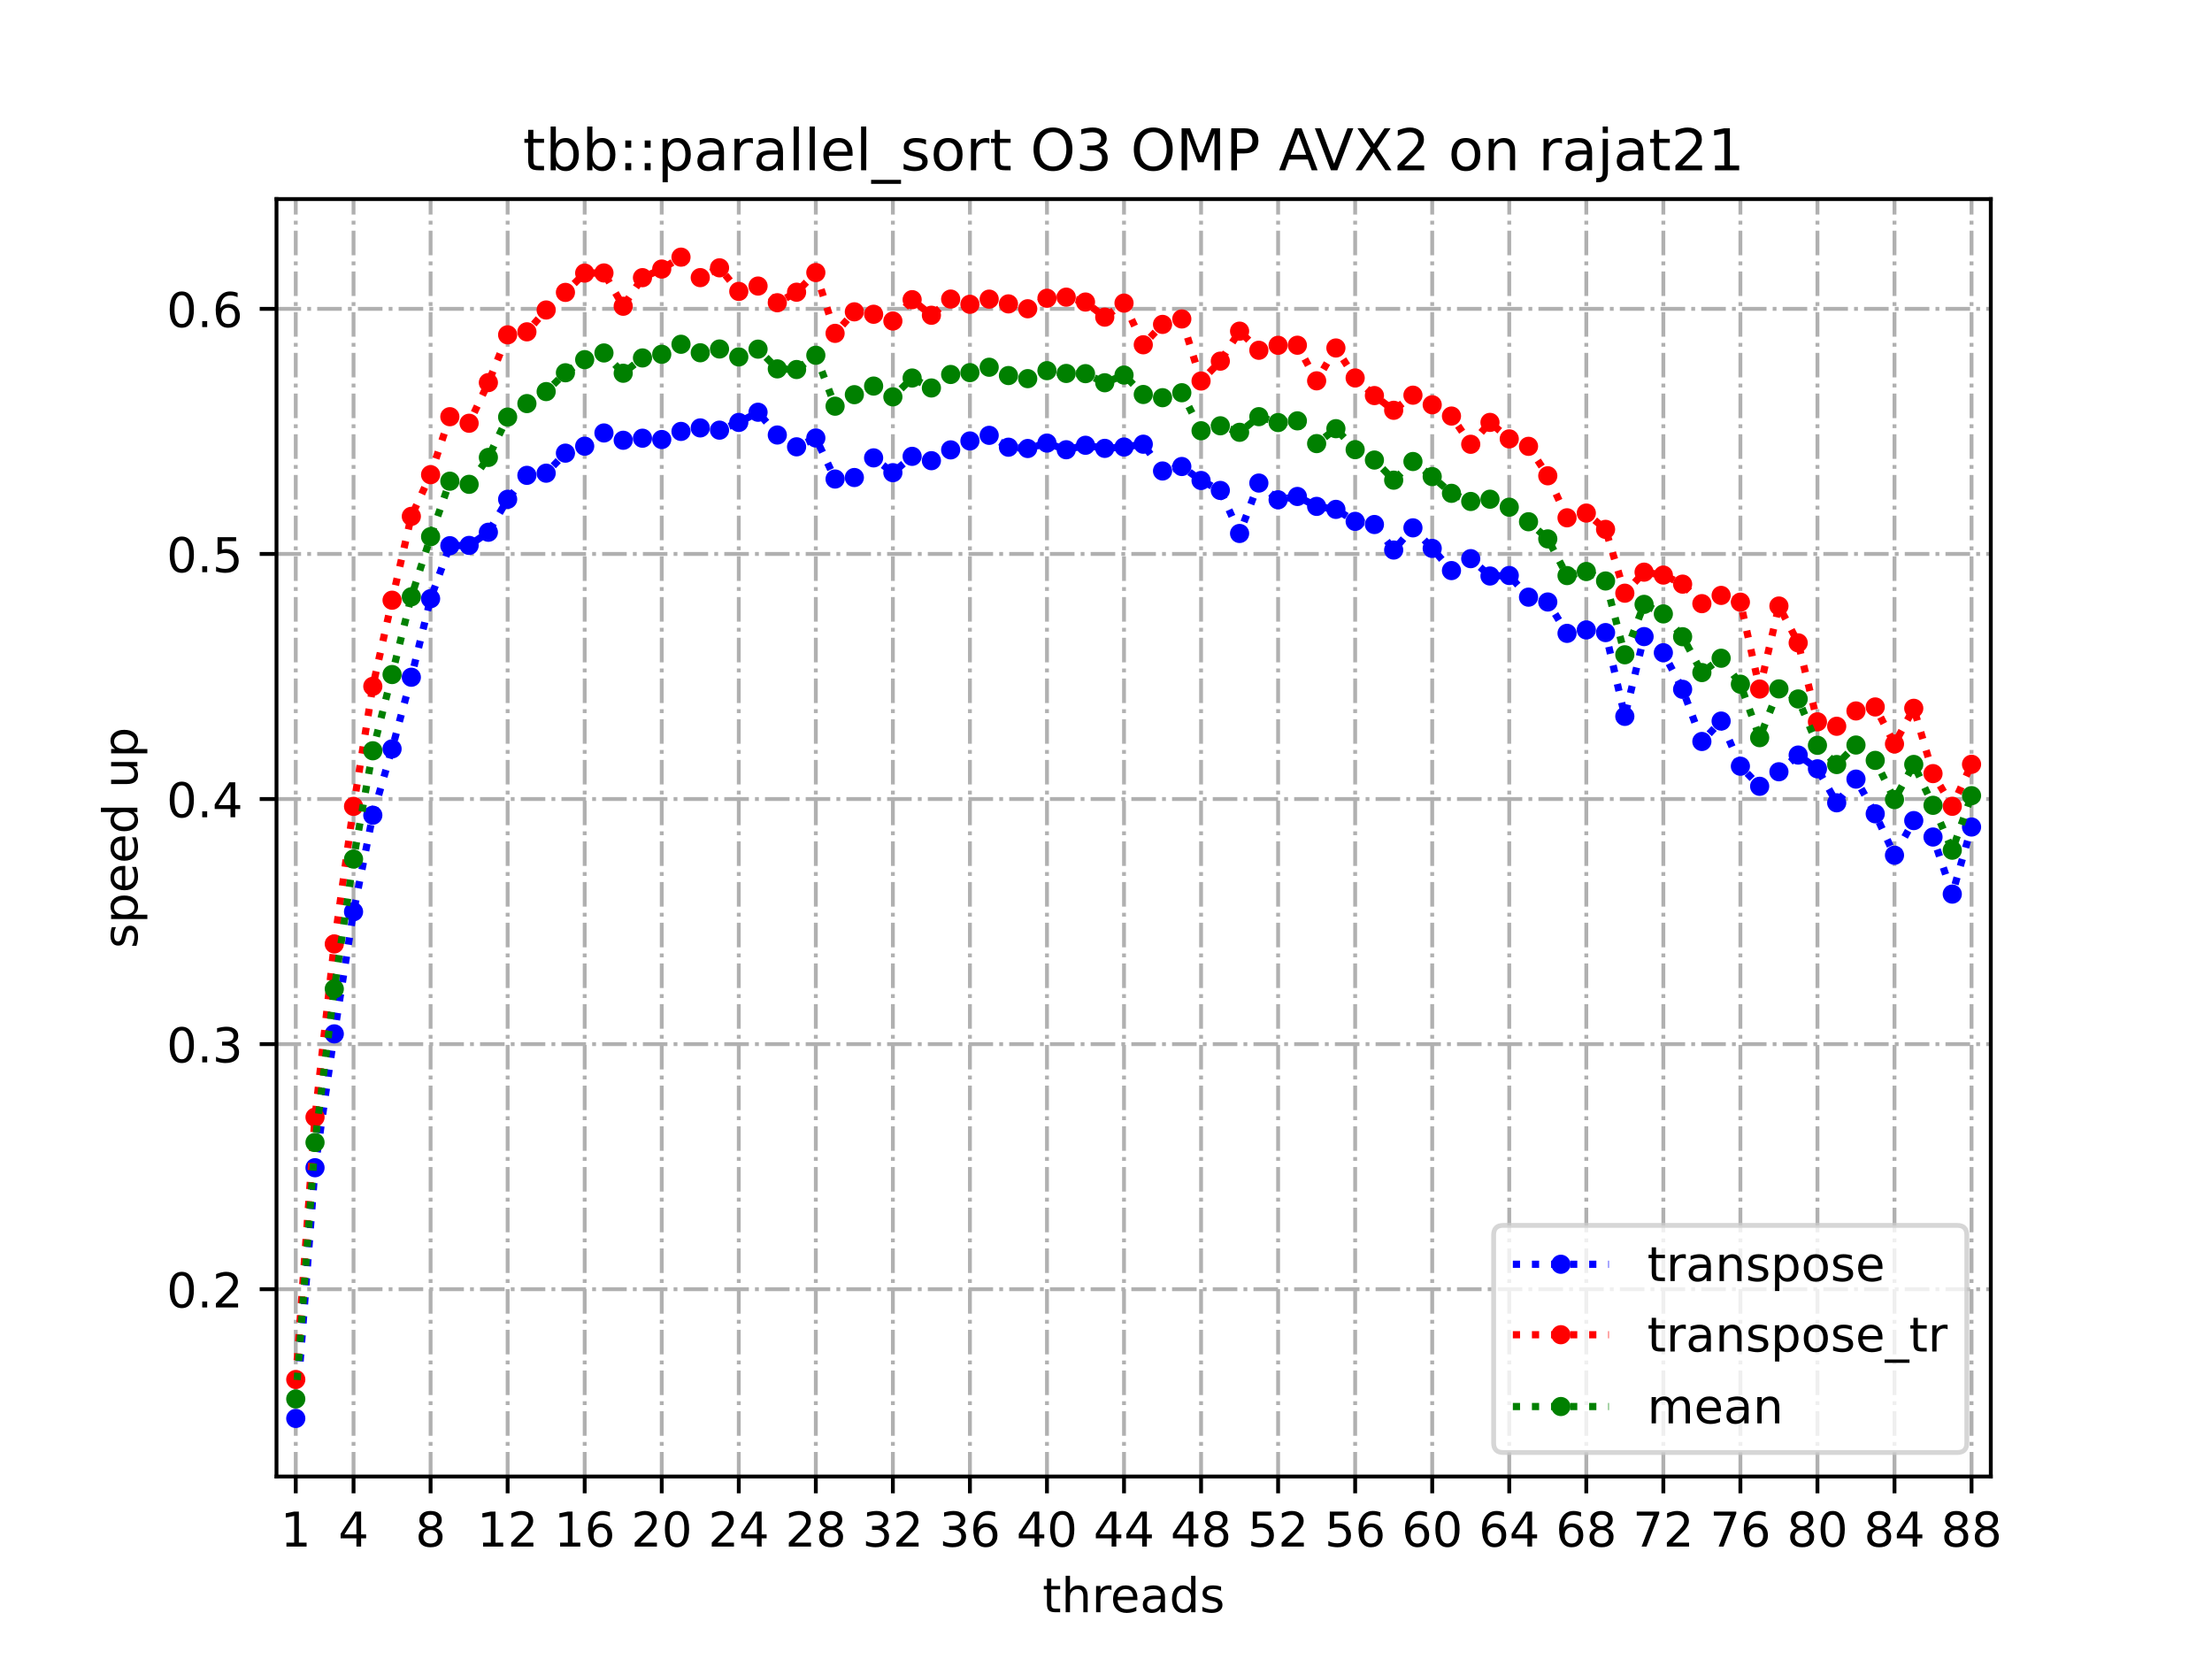<?xml version="1.0" encoding="utf-8" standalone="no"?>
<!DOCTYPE svg PUBLIC "-//W3C//DTD SVG 1.1//EN"
  "http://www.w3.org/Graphics/SVG/1.1/DTD/svg11.dtd">
<!-- Created with matplotlib (https://matplotlib.org/) -->
<svg height="345.6pt" version="1.1" viewBox="0 0 460.8 345.6" width="460.8pt" xmlns="http://www.w3.org/2000/svg" xmlns:xlink="http://www.w3.org/1999/xlink">
 <defs>
  <style type="text/css">
*{stroke-linecap:butt;stroke-linejoin:round;}
  </style>
 </defs>
 <g id="figure_1">
  <g id="patch_1">
   <path d="M 0 345.6 
L 460.8 345.6 
L 460.8 0 
L 0 0 
z
" style="fill:#ffffff;"/>
  </g>
  <g id="axes_1">
   <g id="patch_2">
    <path d="M 57.6 307.584 
L 414.72 307.584 
L 414.72 41.472 
L 57.6 41.472 
z
" style="fill:#ffffff;"/>
   </g>
   <g id="matplotlib.axis_1">
    <g id="xtick_1">
     <g id="line2d_1">
      <path clip-path="url(#p0f11786dec)" d="M 61.613 307.584 
L 61.613 41.472 
" style="fill:none;stroke:#b0b0b0;stroke-dasharray:5.12,1.28,0.8,1.28;stroke-dashoffset:0;stroke-width:0.8;"/>
     </g>
     <g id="line2d_2">
      <defs>
       <path d="M 0 0 
L 0 3.5 
" id="m31b638dd83" style="stroke:#000000;stroke-width:0.8;"/>
      </defs>
      <g>
       <use style="stroke:#000000;stroke-width:0.8;" x="61.613" xlink:href="#m31b638dd83" y="307.584"/>
      </g>
     </g>
     <g id="text_1">
      <!-- 1 -->
      <defs>
       <path d="M 12.406 8.297 
L 28.516 8.297 
L 28.516 63.922 
L 10.984 60.406 
L 10.984 69.391 
L 28.422 72.906 
L 38.281 72.906 
L 38.281 8.297 
L 54.391 8.297 
L 54.391 0 
L 12.406 0 
z
" id="DejaVuSans-49"/>
      </defs>
      <g transform="translate(58.431 322.182)scale(0.1 -0.1)">
       <use xlink:href="#DejaVuSans-49"/>
      </g>
     </g>
    </g>
    <g id="xtick_2">
     <g id="line2d_3">
      <path clip-path="url(#p0f11786dec)" d="M 73.65 307.584 
L 73.65 41.472 
" style="fill:none;stroke:#b0b0b0;stroke-dasharray:5.12,1.28,0.8,1.28;stroke-dashoffset:0;stroke-width:0.8;"/>
     </g>
     <g id="line2d_4">
      <g>
       <use style="stroke:#000000;stroke-width:0.8;" x="73.65" xlink:href="#m31b638dd83" y="307.584"/>
      </g>
     </g>
     <g id="text_2">
      <!-- 4 -->
      <defs>
       <path d="M 37.797 64.312 
L 12.891 25.391 
L 37.797 25.391 
z
M 35.203 72.906 
L 47.609 72.906 
L 47.609 25.391 
L 58.016 25.391 
L 58.016 17.188 
L 47.609 17.188 
L 47.609 0 
L 37.797 0 
L 37.797 17.188 
L 4.891 17.188 
L 4.891 26.703 
z
" id="DejaVuSans-52"/>
      </defs>
      <g transform="translate(70.469 322.182)scale(0.1 -0.1)">
       <use xlink:href="#DejaVuSans-52"/>
      </g>
     </g>
    </g>
    <g id="xtick_3">
     <g id="line2d_5">
      <path clip-path="url(#p0f11786dec)" d="M 89.701 307.584 
L 89.701 41.472 
" style="fill:none;stroke:#b0b0b0;stroke-dasharray:5.12,1.28,0.8,1.28;stroke-dashoffset:0;stroke-width:0.8;"/>
     </g>
     <g id="line2d_6">
      <g>
       <use style="stroke:#000000;stroke-width:0.8;" x="89.701" xlink:href="#m31b638dd83" y="307.584"/>
      </g>
     </g>
     <g id="text_3">
      <!-- 8 -->
      <defs>
       <path d="M 31.781 34.625 
Q 24.75 34.625 20.719 30.859 
Q 16.703 27.094 16.703 20.516 
Q 16.703 13.922 20.719 10.156 
Q 24.75 6.391 31.781 6.391 
Q 38.812 6.391 42.859 10.172 
Q 46.922 13.969 46.922 20.516 
Q 46.922 27.094 42.891 30.859 
Q 38.875 34.625 31.781 34.625 
z
M 21.922 38.812 
Q 15.578 40.375 12.031 44.719 
Q 8.5 49.078 8.5 55.328 
Q 8.5 64.062 14.719 69.141 
Q 20.953 74.219 31.781 74.219 
Q 42.672 74.219 48.875 69.141 
Q 55.078 64.062 55.078 55.328 
Q 55.078 49.078 51.531 44.719 
Q 48 40.375 41.703 38.812 
Q 48.828 37.156 52.797 32.312 
Q 56.781 27.484 56.781 20.516 
Q 56.781 9.906 50.312 4.234 
Q 43.844 -1.422 31.781 -1.422 
Q 19.734 -1.422 13.25 4.234 
Q 6.781 9.906 6.781 20.516 
Q 6.781 27.484 10.781 32.312 
Q 14.797 37.156 21.922 38.812 
z
M 18.312 54.391 
Q 18.312 48.734 21.844 45.562 
Q 25.391 42.391 31.781 42.391 
Q 38.141 42.391 41.719 45.562 
Q 45.312 48.734 45.312 54.391 
Q 45.312 60.062 41.719 63.234 
Q 38.141 66.406 31.781 66.406 
Q 25.391 66.406 21.844 63.234 
Q 18.312 60.062 18.312 54.391 
z
" id="DejaVuSans-56"/>
      </defs>
      <g transform="translate(86.519 322.182)scale(0.1 -0.1)">
       <use xlink:href="#DejaVuSans-56"/>
      </g>
     </g>
    </g>
    <g id="xtick_4">
     <g id="line2d_7">
      <path clip-path="url(#p0f11786dec)" d="M 105.751 307.584 
L 105.751 41.472 
" style="fill:none;stroke:#b0b0b0;stroke-dasharray:5.12,1.28,0.8,1.28;stroke-dashoffset:0;stroke-width:0.8;"/>
     </g>
     <g id="line2d_8">
      <g>
       <use style="stroke:#000000;stroke-width:0.8;" x="105.751" xlink:href="#m31b638dd83" y="307.584"/>
      </g>
     </g>
     <g id="text_4">
      <!-- 12 -->
      <defs>
       <path d="M 19.188 8.297 
L 53.609 8.297 
L 53.609 0 
L 7.328 0 
L 7.328 8.297 
Q 12.938 14.109 22.625 23.891 
Q 32.328 33.688 34.812 36.531 
Q 39.547 41.844 41.422 45.531 
Q 43.312 49.219 43.312 52.781 
Q 43.312 58.594 39.234 62.25 
Q 35.156 65.922 28.609 65.922 
Q 23.969 65.922 18.812 64.312 
Q 13.672 62.703 7.812 59.422 
L 7.812 69.391 
Q 13.766 71.781 18.938 73 
Q 24.125 74.219 28.422 74.219 
Q 39.75 74.219 46.484 68.547 
Q 53.219 62.891 53.219 53.422 
Q 53.219 48.922 51.531 44.891 
Q 49.859 40.875 45.406 35.406 
Q 44.188 33.984 37.641 27.219 
Q 31.109 20.453 19.188 8.297 
z
" id="DejaVuSans-50"/>
      </defs>
      <g transform="translate(99.389 322.182)scale(0.1 -0.1)">
       <use xlink:href="#DejaVuSans-49"/>
       <use x="63.623" xlink:href="#DejaVuSans-50"/>
      </g>
     </g>
    </g>
    <g id="xtick_5">
     <g id="line2d_9">
      <path clip-path="url(#p0f11786dec)" d="M 121.801 307.584 
L 121.801 41.472 
" style="fill:none;stroke:#b0b0b0;stroke-dasharray:5.12,1.28,0.8,1.28;stroke-dashoffset:0;stroke-width:0.8;"/>
     </g>
     <g id="line2d_10">
      <g>
       <use style="stroke:#000000;stroke-width:0.8;" x="121.801" xlink:href="#m31b638dd83" y="307.584"/>
      </g>
     </g>
     <g id="text_5">
      <!-- 16 -->
      <defs>
       <path d="M 33.016 40.375 
Q 26.375 40.375 22.484 35.828 
Q 18.609 31.297 18.609 23.391 
Q 18.609 15.531 22.484 10.953 
Q 26.375 6.391 33.016 6.391 
Q 39.656 6.391 43.531 10.953 
Q 47.406 15.531 47.406 23.391 
Q 47.406 31.297 43.531 35.828 
Q 39.656 40.375 33.016 40.375 
z
M 52.594 71.297 
L 52.594 62.312 
Q 48.875 64.062 45.094 64.984 
Q 41.312 65.922 37.594 65.922 
Q 27.828 65.922 22.672 59.328 
Q 17.531 52.734 16.797 39.406 
Q 19.672 43.656 24.016 45.922 
Q 28.375 48.188 33.594 48.188 
Q 44.578 48.188 50.953 41.516 
Q 57.328 34.859 57.328 23.391 
Q 57.328 12.156 50.688 5.359 
Q 44.047 -1.422 33.016 -1.422 
Q 20.359 -1.422 13.672 8.266 
Q 6.984 17.969 6.984 36.375 
Q 6.984 53.656 15.188 63.938 
Q 23.391 74.219 37.203 74.219 
Q 40.922 74.219 44.703 73.484 
Q 48.484 72.75 52.594 71.297 
z
" id="DejaVuSans-54"/>
      </defs>
      <g transform="translate(115.439 322.182)scale(0.1 -0.1)">
       <use xlink:href="#DejaVuSans-49"/>
       <use x="63.623" xlink:href="#DejaVuSans-54"/>
      </g>
     </g>
    </g>
    <g id="xtick_6">
     <g id="line2d_11">
      <path clip-path="url(#p0f11786dec)" d="M 137.852 307.584 
L 137.852 41.472 
" style="fill:none;stroke:#b0b0b0;stroke-dasharray:5.12,1.28,0.8,1.28;stroke-dashoffset:0;stroke-width:0.8;"/>
     </g>
     <g id="line2d_12">
      <g>
       <use style="stroke:#000000;stroke-width:0.8;" x="137.852" xlink:href="#m31b638dd83" y="307.584"/>
      </g>
     </g>
     <g id="text_6">
      <!-- 20 -->
      <defs>
       <path d="M 31.781 66.406 
Q 24.172 66.406 20.328 58.906 
Q 16.5 51.422 16.5 36.375 
Q 16.5 21.391 20.328 13.891 
Q 24.172 6.391 31.781 6.391 
Q 39.453 6.391 43.281 13.891 
Q 47.125 21.391 47.125 36.375 
Q 47.125 51.422 43.281 58.906 
Q 39.453 66.406 31.781 66.406 
z
M 31.781 74.219 
Q 44.047 74.219 50.516 64.516 
Q 56.984 54.828 56.984 36.375 
Q 56.984 17.969 50.516 8.266 
Q 44.047 -1.422 31.781 -1.422 
Q 19.531 -1.422 13.062 8.266 
Q 6.594 17.969 6.594 36.375 
Q 6.594 54.828 13.062 64.516 
Q 19.531 74.219 31.781 74.219 
z
" id="DejaVuSans-48"/>
      </defs>
      <g transform="translate(131.489 322.182)scale(0.1 -0.1)">
       <use xlink:href="#DejaVuSans-50"/>
       <use x="63.623" xlink:href="#DejaVuSans-48"/>
      </g>
     </g>
    </g>
    <g id="xtick_7">
     <g id="line2d_13">
      <path clip-path="url(#p0f11786dec)" d="M 153.902 307.584 
L 153.902 41.472 
" style="fill:none;stroke:#b0b0b0;stroke-dasharray:5.12,1.28,0.8,1.28;stroke-dashoffset:0;stroke-width:0.8;"/>
     </g>
     <g id="line2d_14">
      <g>
       <use style="stroke:#000000;stroke-width:0.8;" x="153.902" xlink:href="#m31b638dd83" y="307.584"/>
      </g>
     </g>
     <g id="text_7">
      <!-- 24 -->
      <g transform="translate(147.54 322.182)scale(0.1 -0.1)">
       <use xlink:href="#DejaVuSans-50"/>
       <use x="63.623" xlink:href="#DejaVuSans-52"/>
      </g>
     </g>
    </g>
    <g id="xtick_8">
     <g id="line2d_15">
      <path clip-path="url(#p0f11786dec)" d="M 169.952 307.584 
L 169.952 41.472 
" style="fill:none;stroke:#b0b0b0;stroke-dasharray:5.12,1.28,0.8,1.28;stroke-dashoffset:0;stroke-width:0.8;"/>
     </g>
     <g id="line2d_16">
      <g>
       <use style="stroke:#000000;stroke-width:0.8;" x="169.952" xlink:href="#m31b638dd83" y="307.584"/>
      </g>
     </g>
     <g id="text_8">
      <!-- 28 -->
      <g transform="translate(163.59 322.182)scale(0.1 -0.1)">
       <use xlink:href="#DejaVuSans-50"/>
       <use x="63.623" xlink:href="#DejaVuSans-56"/>
      </g>
     </g>
    </g>
    <g id="xtick_9">
     <g id="line2d_17">
      <path clip-path="url(#p0f11786dec)" d="M 186.003 307.584 
L 186.003 41.472 
" style="fill:none;stroke:#b0b0b0;stroke-dasharray:5.12,1.28,0.8,1.28;stroke-dashoffset:0;stroke-width:0.8;"/>
     </g>
     <g id="line2d_18">
      <g>
       <use style="stroke:#000000;stroke-width:0.8;" x="186.003" xlink:href="#m31b638dd83" y="307.584"/>
      </g>
     </g>
     <g id="text_9">
      <!-- 32 -->
      <defs>
       <path d="M 40.578 39.312 
Q 47.656 37.797 51.625 33 
Q 55.609 28.219 55.609 21.188 
Q 55.609 10.406 48.188 4.484 
Q 40.766 -1.422 27.094 -1.422 
Q 22.516 -1.422 17.656 -0.516 
Q 12.797 0.391 7.625 2.203 
L 7.625 11.719 
Q 11.719 9.328 16.594 8.109 
Q 21.484 6.891 26.812 6.891 
Q 36.078 6.891 40.938 10.547 
Q 45.797 14.203 45.797 21.188 
Q 45.797 27.641 41.281 31.266 
Q 36.766 34.906 28.719 34.906 
L 20.219 34.906 
L 20.219 43.016 
L 29.109 43.016 
Q 36.375 43.016 40.234 45.922 
Q 44.094 48.828 44.094 54.297 
Q 44.094 59.906 40.109 62.906 
Q 36.141 65.922 28.719 65.922 
Q 24.656 65.922 20.016 65.031 
Q 15.375 64.156 9.812 62.312 
L 9.812 71.094 
Q 15.438 72.656 20.344 73.438 
Q 25.25 74.219 29.594 74.219 
Q 40.828 74.219 47.359 69.109 
Q 53.906 64.016 53.906 55.328 
Q 53.906 49.266 50.438 45.094 
Q 46.969 40.922 40.578 39.312 
z
" id="DejaVuSans-51"/>
      </defs>
      <g transform="translate(179.64 322.182)scale(0.1 -0.1)">
       <use xlink:href="#DejaVuSans-51"/>
       <use x="63.623" xlink:href="#DejaVuSans-50"/>
      </g>
     </g>
    </g>
    <g id="xtick_10">
     <g id="line2d_19">
      <path clip-path="url(#p0f11786dec)" d="M 202.053 307.584 
L 202.053 41.472 
" style="fill:none;stroke:#b0b0b0;stroke-dasharray:5.12,1.28,0.8,1.28;stroke-dashoffset:0;stroke-width:0.8;"/>
     </g>
     <g id="line2d_20">
      <g>
       <use style="stroke:#000000;stroke-width:0.8;" x="202.053" xlink:href="#m31b638dd83" y="307.584"/>
      </g>
     </g>
     <g id="text_10">
      <!-- 36 -->
      <g transform="translate(195.691 322.182)scale(0.1 -0.1)">
       <use xlink:href="#DejaVuSans-51"/>
       <use x="63.623" xlink:href="#DejaVuSans-54"/>
      </g>
     </g>
    </g>
    <g id="xtick_11">
     <g id="line2d_21">
      <path clip-path="url(#p0f11786dec)" d="M 218.103 307.584 
L 218.103 41.472 
" style="fill:none;stroke:#b0b0b0;stroke-dasharray:5.12,1.28,0.8,1.28;stroke-dashoffset:0;stroke-width:0.8;"/>
     </g>
     <g id="line2d_22">
      <g>
       <use style="stroke:#000000;stroke-width:0.8;" x="218.103" xlink:href="#m31b638dd83" y="307.584"/>
      </g>
     </g>
     <g id="text_11">
      <!-- 40 -->
      <g transform="translate(211.741 322.182)scale(0.1 -0.1)">
       <use xlink:href="#DejaVuSans-52"/>
       <use x="63.623" xlink:href="#DejaVuSans-48"/>
      </g>
     </g>
    </g>
    <g id="xtick_12">
     <g id="line2d_23">
      <path clip-path="url(#p0f11786dec)" d="M 234.154 307.584 
L 234.154 41.472 
" style="fill:none;stroke:#b0b0b0;stroke-dasharray:5.12,1.28,0.8,1.28;stroke-dashoffset:0;stroke-width:0.8;"/>
     </g>
     <g id="line2d_24">
      <g>
       <use style="stroke:#000000;stroke-width:0.8;" x="234.154" xlink:href="#m31b638dd83" y="307.584"/>
      </g>
     </g>
     <g id="text_12">
      <!-- 44 -->
      <g transform="translate(227.791 322.182)scale(0.1 -0.1)">
       <use xlink:href="#DejaVuSans-52"/>
       <use x="63.623" xlink:href="#DejaVuSans-52"/>
      </g>
     </g>
    </g>
    <g id="xtick_13">
     <g id="line2d_25">
      <path clip-path="url(#p0f11786dec)" d="M 250.204 307.584 
L 250.204 41.472 
" style="fill:none;stroke:#b0b0b0;stroke-dasharray:5.12,1.28,0.8,1.28;stroke-dashoffset:0;stroke-width:0.8;"/>
     </g>
     <g id="line2d_26">
      <g>
       <use style="stroke:#000000;stroke-width:0.8;" x="250.204" xlink:href="#m31b638dd83" y="307.584"/>
      </g>
     </g>
     <g id="text_13">
      <!-- 48 -->
      <g transform="translate(243.842 322.182)scale(0.1 -0.1)">
       <use xlink:href="#DejaVuSans-52"/>
       <use x="63.623" xlink:href="#DejaVuSans-56"/>
      </g>
     </g>
    </g>
    <g id="xtick_14">
     <g id="line2d_27">
      <path clip-path="url(#p0f11786dec)" d="M 266.254 307.584 
L 266.254 41.472 
" style="fill:none;stroke:#b0b0b0;stroke-dasharray:5.12,1.28,0.8,1.28;stroke-dashoffset:0;stroke-width:0.8;"/>
     </g>
     <g id="line2d_28">
      <g>
       <use style="stroke:#000000;stroke-width:0.8;" x="266.254" xlink:href="#m31b638dd83" y="307.584"/>
      </g>
     </g>
     <g id="text_14">
      <!-- 52 -->
      <defs>
       <path d="M 10.797 72.906 
L 49.516 72.906 
L 49.516 64.594 
L 19.828 64.594 
L 19.828 46.734 
Q 21.969 47.469 24.109 47.828 
Q 26.266 48.188 28.422 48.188 
Q 40.625 48.188 47.75 41.5 
Q 54.891 34.812 54.891 23.391 
Q 54.891 11.625 47.562 5.094 
Q 40.234 -1.422 26.906 -1.422 
Q 22.312 -1.422 17.547 -0.641 
Q 12.797 0.141 7.719 1.703 
L 7.719 11.625 
Q 12.109 9.234 16.797 8.062 
Q 21.484 6.891 26.703 6.891 
Q 35.156 6.891 40.078 11.328 
Q 45.016 15.766 45.016 23.391 
Q 45.016 31 40.078 35.438 
Q 35.156 39.891 26.703 39.891 
Q 22.75 39.891 18.812 39.016 
Q 14.891 38.141 10.797 36.281 
z
" id="DejaVuSans-53"/>
      </defs>
      <g transform="translate(259.892 322.182)scale(0.1 -0.1)">
       <use xlink:href="#DejaVuSans-53"/>
       <use x="63.623" xlink:href="#DejaVuSans-50"/>
      </g>
     </g>
    </g>
    <g id="xtick_15">
     <g id="line2d_29">
      <path clip-path="url(#p0f11786dec)" d="M 282.305 307.584 
L 282.305 41.472 
" style="fill:none;stroke:#b0b0b0;stroke-dasharray:5.12,1.28,0.8,1.28;stroke-dashoffset:0;stroke-width:0.8;"/>
     </g>
     <g id="line2d_30">
      <g>
       <use style="stroke:#000000;stroke-width:0.8;" x="282.305" xlink:href="#m31b638dd83" y="307.584"/>
      </g>
     </g>
     <g id="text_15">
      <!-- 56 -->
      <g transform="translate(275.942 322.182)scale(0.1 -0.1)">
       <use xlink:href="#DejaVuSans-53"/>
       <use x="63.623" xlink:href="#DejaVuSans-54"/>
      </g>
     </g>
    </g>
    <g id="xtick_16">
     <g id="line2d_31">
      <path clip-path="url(#p0f11786dec)" d="M 298.355 307.584 
L 298.355 41.472 
" style="fill:none;stroke:#b0b0b0;stroke-dasharray:5.12,1.28,0.8,1.28;stroke-dashoffset:0;stroke-width:0.8;"/>
     </g>
     <g id="line2d_32">
      <g>
       <use style="stroke:#000000;stroke-width:0.8;" x="298.355" xlink:href="#m31b638dd83" y="307.584"/>
      </g>
     </g>
     <g id="text_16">
      <!-- 60 -->
      <g transform="translate(291.993 322.182)scale(0.1 -0.1)">
       <use xlink:href="#DejaVuSans-54"/>
       <use x="63.623" xlink:href="#DejaVuSans-48"/>
      </g>
     </g>
    </g>
    <g id="xtick_17">
     <g id="line2d_33">
      <path clip-path="url(#p0f11786dec)" d="M 314.405 307.584 
L 314.405 41.472 
" style="fill:none;stroke:#b0b0b0;stroke-dasharray:5.12,1.28,0.8,1.28;stroke-dashoffset:0;stroke-width:0.8;"/>
     </g>
     <g id="line2d_34">
      <g>
       <use style="stroke:#000000;stroke-width:0.8;" x="314.405" xlink:href="#m31b638dd83" y="307.584"/>
      </g>
     </g>
     <g id="text_17">
      <!-- 64 -->
      <g transform="translate(308.043 322.182)scale(0.1 -0.1)">
       <use xlink:href="#DejaVuSans-54"/>
       <use x="63.623" xlink:href="#DejaVuSans-52"/>
      </g>
     </g>
    </g>
    <g id="xtick_18">
     <g id="line2d_35">
      <path clip-path="url(#p0f11786dec)" d="M 330.456 307.584 
L 330.456 41.472 
" style="fill:none;stroke:#b0b0b0;stroke-dasharray:5.12,1.28,0.8,1.28;stroke-dashoffset:0;stroke-width:0.8;"/>
     </g>
     <g id="line2d_36">
      <g>
       <use style="stroke:#000000;stroke-width:0.8;" x="330.456" xlink:href="#m31b638dd83" y="307.584"/>
      </g>
     </g>
     <g id="text_18">
      <!-- 68 -->
      <g transform="translate(324.093 322.182)scale(0.1 -0.1)">
       <use xlink:href="#DejaVuSans-54"/>
       <use x="63.623" xlink:href="#DejaVuSans-56"/>
      </g>
     </g>
    </g>
    <g id="xtick_19">
     <g id="line2d_37">
      <path clip-path="url(#p0f11786dec)" d="M 346.506 307.584 
L 346.506 41.472 
" style="fill:none;stroke:#b0b0b0;stroke-dasharray:5.12,1.28,0.8,1.28;stroke-dashoffset:0;stroke-width:0.8;"/>
     </g>
     <g id="line2d_38">
      <g>
       <use style="stroke:#000000;stroke-width:0.8;" x="346.506" xlink:href="#m31b638dd83" y="307.584"/>
      </g>
     </g>
     <g id="text_19">
      <!-- 72 -->
      <defs>
       <path d="M 8.203 72.906 
L 55.078 72.906 
L 55.078 68.703 
L 28.609 0 
L 18.312 0 
L 43.219 64.594 
L 8.203 64.594 
z
" id="DejaVuSans-55"/>
      </defs>
      <g transform="translate(340.144 322.182)scale(0.1 -0.1)">
       <use xlink:href="#DejaVuSans-55"/>
       <use x="63.623" xlink:href="#DejaVuSans-50"/>
      </g>
     </g>
    </g>
    <g id="xtick_20">
     <g id="line2d_39">
      <path clip-path="url(#p0f11786dec)" d="M 362.556 307.584 
L 362.556 41.472 
" style="fill:none;stroke:#b0b0b0;stroke-dasharray:5.12,1.28,0.8,1.28;stroke-dashoffset:0;stroke-width:0.8;"/>
     </g>
     <g id="line2d_40">
      <g>
       <use style="stroke:#000000;stroke-width:0.8;" x="362.556" xlink:href="#m31b638dd83" y="307.584"/>
      </g>
     </g>
     <g id="text_20">
      <!-- 76 -->
      <g transform="translate(356.194 322.182)scale(0.1 -0.1)">
       <use xlink:href="#DejaVuSans-55"/>
       <use x="63.623" xlink:href="#DejaVuSans-54"/>
      </g>
     </g>
    </g>
    <g id="xtick_21">
     <g id="line2d_41">
      <path clip-path="url(#p0f11786dec)" d="M 378.607 307.584 
L 378.607 41.472 
" style="fill:none;stroke:#b0b0b0;stroke-dasharray:5.12,1.28,0.8,1.28;stroke-dashoffset:0;stroke-width:0.8;"/>
     </g>
     <g id="line2d_42">
      <g>
       <use style="stroke:#000000;stroke-width:0.8;" x="378.607" xlink:href="#m31b638dd83" y="307.584"/>
      </g>
     </g>
     <g id="text_21">
      <!-- 80 -->
      <g transform="translate(372.244 322.182)scale(0.1 -0.1)">
       <use xlink:href="#DejaVuSans-56"/>
       <use x="63.623" xlink:href="#DejaVuSans-48"/>
      </g>
     </g>
    </g>
    <g id="xtick_22">
     <g id="line2d_43">
      <path clip-path="url(#p0f11786dec)" d="M 394.657 307.584 
L 394.657 41.472 
" style="fill:none;stroke:#b0b0b0;stroke-dasharray:5.12,1.28,0.8,1.28;stroke-dashoffset:0;stroke-width:0.8;"/>
     </g>
     <g id="line2d_44">
      <g>
       <use style="stroke:#000000;stroke-width:0.8;" x="394.657" xlink:href="#m31b638dd83" y="307.584"/>
      </g>
     </g>
     <g id="text_22">
      <!-- 84 -->
      <g transform="translate(388.295 322.182)scale(0.1 -0.1)">
       <use xlink:href="#DejaVuSans-56"/>
       <use x="63.623" xlink:href="#DejaVuSans-52"/>
      </g>
     </g>
    </g>
    <g id="xtick_23">
     <g id="line2d_45">
      <path clip-path="url(#p0f11786dec)" d="M 410.707 307.584 
L 410.707 41.472 
" style="fill:none;stroke:#b0b0b0;stroke-dasharray:5.12,1.28,0.8,1.28;stroke-dashoffset:0;stroke-width:0.8;"/>
     </g>
     <g id="line2d_46">
      <g>
       <use style="stroke:#000000;stroke-width:0.8;" x="410.707" xlink:href="#m31b638dd83" y="307.584"/>
      </g>
     </g>
     <g id="text_23">
      <!-- 88 -->
      <g transform="translate(404.345 322.182)scale(0.1 -0.1)">
       <use xlink:href="#DejaVuSans-56"/>
       <use x="63.623" xlink:href="#DejaVuSans-56"/>
      </g>
     </g>
    </g>
    <g id="text_24">
     <!-- threads -->
     <defs>
      <path d="M 18.312 70.219 
L 18.312 54.688 
L 36.812 54.688 
L 36.812 47.703 
L 18.312 47.703 
L 18.312 18.016 
Q 18.312 11.328 20.141 9.422 
Q 21.969 7.516 27.594 7.516 
L 36.812 7.516 
L 36.812 0 
L 27.594 0 
Q 17.188 0 13.234 3.875 
Q 9.281 7.766 9.281 18.016 
L 9.281 47.703 
L 2.688 47.703 
L 2.688 54.688 
L 9.281 54.688 
L 9.281 70.219 
z
" id="DejaVuSans-116"/>
      <path d="M 54.891 33.016 
L 54.891 0 
L 45.906 0 
L 45.906 32.719 
Q 45.906 40.484 42.875 44.328 
Q 39.844 48.188 33.797 48.188 
Q 26.516 48.188 22.312 43.547 
Q 18.109 38.922 18.109 30.906 
L 18.109 0 
L 9.078 0 
L 9.078 75.984 
L 18.109 75.984 
L 18.109 46.188 
Q 21.344 51.125 25.703 53.562 
Q 30.078 56 35.797 56 
Q 45.219 56 50.047 50.172 
Q 54.891 44.344 54.891 33.016 
z
" id="DejaVuSans-104"/>
      <path d="M 41.109 46.297 
Q 39.594 47.172 37.812 47.578 
Q 36.031 48 33.891 48 
Q 26.266 48 22.188 43.047 
Q 18.109 38.094 18.109 28.812 
L 18.109 0 
L 9.078 0 
L 9.078 54.688 
L 18.109 54.688 
L 18.109 46.188 
Q 20.953 51.172 25.484 53.578 
Q 30.031 56 36.531 56 
Q 37.453 56 38.578 55.875 
Q 39.703 55.766 41.062 55.516 
z
" id="DejaVuSans-114"/>
      <path d="M 56.203 29.594 
L 56.203 25.203 
L 14.891 25.203 
Q 15.484 15.922 20.484 11.062 
Q 25.484 6.203 34.422 6.203 
Q 39.594 6.203 44.453 7.469 
Q 49.312 8.734 54.109 11.281 
L 54.109 2.781 
Q 49.266 0.734 44.188 -0.344 
Q 39.109 -1.422 33.891 -1.422 
Q 20.797 -1.422 13.156 6.188 
Q 5.516 13.812 5.516 26.812 
Q 5.516 40.234 12.766 48.109 
Q 20.016 56 32.328 56 
Q 43.359 56 49.781 48.891 
Q 56.203 41.797 56.203 29.594 
z
M 47.219 32.234 
Q 47.125 39.594 43.094 43.984 
Q 39.062 48.391 32.422 48.391 
Q 24.906 48.391 20.391 44.141 
Q 15.875 39.891 15.188 32.172 
z
" id="DejaVuSans-101"/>
      <path d="M 34.281 27.484 
Q 23.391 27.484 19.188 25 
Q 14.984 22.516 14.984 16.5 
Q 14.984 11.719 18.141 8.906 
Q 21.297 6.109 26.703 6.109 
Q 34.188 6.109 38.703 11.406 
Q 43.219 16.703 43.219 25.484 
L 43.219 27.484 
z
M 52.203 31.203 
L 52.203 0 
L 43.219 0 
L 43.219 8.297 
Q 40.141 3.328 35.547 0.953 
Q 30.953 -1.422 24.312 -1.422 
Q 15.922 -1.422 10.953 3.297 
Q 6 8.016 6 15.922 
Q 6 25.141 12.172 29.828 
Q 18.359 34.516 30.609 34.516 
L 43.219 34.516 
L 43.219 35.406 
Q 43.219 41.609 39.141 45 
Q 35.062 48.391 27.688 48.391 
Q 23 48.391 18.547 47.266 
Q 14.109 46.141 10.016 43.891 
L 10.016 52.203 
Q 14.938 54.109 19.578 55.047 
Q 24.219 56 28.609 56 
Q 40.484 56 46.344 49.844 
Q 52.203 43.703 52.203 31.203 
z
" id="DejaVuSans-97"/>
      <path d="M 45.406 46.391 
L 45.406 75.984 
L 54.391 75.984 
L 54.391 0 
L 45.406 0 
L 45.406 8.203 
Q 42.578 3.328 38.25 0.953 
Q 33.938 -1.422 27.875 -1.422 
Q 17.969 -1.422 11.734 6.484 
Q 5.516 14.406 5.516 27.297 
Q 5.516 40.188 11.734 48.094 
Q 17.969 56 27.875 56 
Q 33.938 56 38.25 53.625 
Q 42.578 51.266 45.406 46.391 
z
M 14.797 27.297 
Q 14.797 17.391 18.875 11.75 
Q 22.953 6.109 30.078 6.109 
Q 37.203 6.109 41.297 11.75 
Q 45.406 17.391 45.406 27.297 
Q 45.406 37.203 41.297 42.844 
Q 37.203 48.484 30.078 48.484 
Q 22.953 48.484 18.875 42.844 
Q 14.797 37.203 14.797 27.297 
z
" id="DejaVuSans-100"/>
      <path d="M 44.281 53.078 
L 44.281 44.578 
Q 40.484 46.531 36.375 47.5 
Q 32.281 48.484 27.875 48.484 
Q 21.188 48.484 17.844 46.438 
Q 14.5 44.391 14.5 40.281 
Q 14.5 37.156 16.891 35.375 
Q 19.281 33.594 26.516 31.984 
L 29.594 31.297 
Q 39.156 29.25 43.188 25.516 
Q 47.219 21.781 47.219 15.094 
Q 47.219 7.469 41.188 3.016 
Q 35.156 -1.422 24.609 -1.422 
Q 20.219 -1.422 15.453 -0.562 
Q 10.688 0.297 5.422 2 
L 5.422 11.281 
Q 10.406 8.688 15.234 7.391 
Q 20.062 6.109 24.812 6.109 
Q 31.156 6.109 34.562 8.281 
Q 37.984 10.453 37.984 14.406 
Q 37.984 18.062 35.516 20.016 
Q 33.062 21.969 24.703 23.781 
L 21.578 24.516 
Q 13.234 26.266 9.516 29.906 
Q 5.812 33.547 5.812 39.891 
Q 5.812 47.609 11.281 51.797 
Q 16.75 56 26.812 56 
Q 31.781 56 36.172 55.266 
Q 40.578 54.547 44.281 53.078 
z
" id="DejaVuSans-115"/>
     </defs>
     <g transform="translate(217.169 335.861)scale(0.1 -0.1)">
      <use xlink:href="#DejaVuSans-116"/>
      <use x="39.209" xlink:href="#DejaVuSans-104"/>
      <use x="102.588" xlink:href="#DejaVuSans-114"/>
      <use x="141.451" xlink:href="#DejaVuSans-101"/>
      <use x="202.975" xlink:href="#DejaVuSans-97"/>
      <use x="264.254" xlink:href="#DejaVuSans-100"/>
      <use x="327.73" xlink:href="#DejaVuSans-115"/>
     </g>
    </g>
   </g>
   <g id="matplotlib.axis_2">
    <g id="ytick_1">
     <g id="line2d_47">
      <path clip-path="url(#p0f11786dec)" d="M 57.6 268.567 
L 414.72 268.567 
" style="fill:none;stroke:#b0b0b0;stroke-dasharray:5.12,1.28,0.8,1.28;stroke-dashoffset:0;stroke-width:0.8;"/>
     </g>
     <g id="line2d_48">
      <defs>
       <path d="M 0 0 
L -3.5 0 
" id="m9baf1b5406" style="stroke:#000000;stroke-width:0.8;"/>
      </defs>
      <g>
       <use style="stroke:#000000;stroke-width:0.8;" x="57.6" xlink:href="#m9baf1b5406" y="268.567"/>
      </g>
     </g>
     <g id="text_25">
      <!-- 0.2 -->
      <defs>
       <path d="M 10.688 12.406 
L 21 12.406 
L 21 0 
L 10.688 0 
z
" id="DejaVuSans-46"/>
      </defs>
      <g transform="translate(34.697 272.366)scale(0.1 -0.1)">
       <use xlink:href="#DejaVuSans-48"/>
       <use x="63.623" xlink:href="#DejaVuSans-46"/>
       <use x="95.41" xlink:href="#DejaVuSans-50"/>
      </g>
     </g>
    </g>
    <g id="ytick_2">
     <g id="line2d_49">
      <path clip-path="url(#p0f11786dec)" d="M 57.6 217.51 
L 414.72 217.51 
" style="fill:none;stroke:#b0b0b0;stroke-dasharray:5.12,1.28,0.8,1.28;stroke-dashoffset:0;stroke-width:0.8;"/>
     </g>
     <g id="line2d_50">
      <g>
       <use style="stroke:#000000;stroke-width:0.8;" x="57.6" xlink:href="#m9baf1b5406" y="217.51"/>
      </g>
     </g>
     <g id="text_26">
      <!-- 0.3 -->
      <g transform="translate(34.697 221.309)scale(0.1 -0.1)">
       <use xlink:href="#DejaVuSans-48"/>
       <use x="63.623" xlink:href="#DejaVuSans-46"/>
       <use x="95.41" xlink:href="#DejaVuSans-51"/>
      </g>
     </g>
    </g>
    <g id="ytick_3">
     <g id="line2d_51">
      <path clip-path="url(#p0f11786dec)" d="M 57.6 166.453 
L 414.72 166.453 
" style="fill:none;stroke:#b0b0b0;stroke-dasharray:5.12,1.28,0.8,1.28;stroke-dashoffset:0;stroke-width:0.8;"/>
     </g>
     <g id="line2d_52">
      <g>
       <use style="stroke:#000000;stroke-width:0.8;" x="57.6" xlink:href="#m9baf1b5406" y="166.453"/>
      </g>
     </g>
     <g id="text_27">
      <!-- 0.4 -->
      <g transform="translate(34.697 170.252)scale(0.1 -0.1)">
       <use xlink:href="#DejaVuSans-48"/>
       <use x="63.623" xlink:href="#DejaVuSans-46"/>
       <use x="95.41" xlink:href="#DejaVuSans-52"/>
      </g>
     </g>
    </g>
    <g id="ytick_4">
     <g id="line2d_53">
      <path clip-path="url(#p0f11786dec)" d="M 57.6 115.396 
L 414.72 115.396 
" style="fill:none;stroke:#b0b0b0;stroke-dasharray:5.12,1.28,0.8,1.28;stroke-dashoffset:0;stroke-width:0.8;"/>
     </g>
     <g id="line2d_54">
      <g>
       <use style="stroke:#000000;stroke-width:0.8;" x="57.6" xlink:href="#m9baf1b5406" y="115.396"/>
      </g>
     </g>
     <g id="text_28">
      <!-- 0.5 -->
      <g transform="translate(34.697 119.195)scale(0.1 -0.1)">
       <use xlink:href="#DejaVuSans-48"/>
       <use x="63.623" xlink:href="#DejaVuSans-46"/>
       <use x="95.41" xlink:href="#DejaVuSans-53"/>
      </g>
     </g>
    </g>
    <g id="ytick_5">
     <g id="line2d_55">
      <path clip-path="url(#p0f11786dec)" d="M 57.6 64.339 
L 414.72 64.339 
" style="fill:none;stroke:#b0b0b0;stroke-dasharray:5.12,1.28,0.8,1.28;stroke-dashoffset:0;stroke-width:0.8;"/>
     </g>
     <g id="line2d_56">
      <g>
       <use style="stroke:#000000;stroke-width:0.8;" x="57.6" xlink:href="#m9baf1b5406" y="64.339"/>
      </g>
     </g>
     <g id="text_29">
      <!-- 0.6 -->
      <g transform="translate(34.697 68.138)scale(0.1 -0.1)">
       <use xlink:href="#DejaVuSans-48"/>
       <use x="63.623" xlink:href="#DejaVuSans-46"/>
       <use x="95.41" xlink:href="#DejaVuSans-54"/>
      </g>
     </g>
    </g>
    <g id="text_30">
     <!-- speed up -->
     <defs>
      <path d="M 18.109 8.203 
L 18.109 -20.797 
L 9.078 -20.797 
L 9.078 54.688 
L 18.109 54.688 
L 18.109 46.391 
Q 20.953 51.266 25.266 53.625 
Q 29.594 56 35.594 56 
Q 45.562 56 51.781 48.094 
Q 58.016 40.188 58.016 27.297 
Q 58.016 14.406 51.781 6.484 
Q 45.562 -1.422 35.594 -1.422 
Q 29.594 -1.422 25.266 0.953 
Q 20.953 3.328 18.109 8.203 
z
M 48.688 27.297 
Q 48.688 37.203 44.609 42.844 
Q 40.531 48.484 33.406 48.484 
Q 26.266 48.484 22.188 42.844 
Q 18.109 37.203 18.109 27.297 
Q 18.109 17.391 22.188 11.75 
Q 26.266 6.109 33.406 6.109 
Q 40.531 6.109 44.609 11.75 
Q 48.688 17.391 48.688 27.297 
z
" id="DejaVuSans-112"/>
      <path id="DejaVuSans-32"/>
      <path d="M 8.5 21.578 
L 8.5 54.688 
L 17.484 54.688 
L 17.484 21.922 
Q 17.484 14.156 20.5 10.266 
Q 23.531 6.391 29.594 6.391 
Q 36.859 6.391 41.078 11.031 
Q 45.312 15.672 45.312 23.688 
L 45.312 54.688 
L 54.297 54.688 
L 54.297 0 
L 45.312 0 
L 45.312 8.406 
Q 42.047 3.422 37.719 1 
Q 33.406 -1.422 27.688 -1.422 
Q 18.266 -1.422 13.375 4.438 
Q 8.5 10.297 8.5 21.578 
z
M 31.109 56 
z
" id="DejaVuSans-117"/>
     </defs>
     <g transform="translate(28.617 197.566)rotate(-90)scale(0.1 -0.1)">
      <use xlink:href="#DejaVuSans-115"/>
      <use x="52.1" xlink:href="#DejaVuSans-112"/>
      <use x="115.576" xlink:href="#DejaVuSans-101"/>
      <use x="177.1" xlink:href="#DejaVuSans-101"/>
      <use x="238.623" xlink:href="#DejaVuSans-100"/>
      <use x="302.1" xlink:href="#DejaVuSans-32"/>
      <use x="333.887" xlink:href="#DejaVuSans-117"/>
      <use x="397.266" xlink:href="#DejaVuSans-112"/>
     </g>
    </g>
   </g>
   <g id="line2d_57">
    <path clip-path="url(#p0f11786dec)" d="M 61.613 295.488 
L 65.625 243.259 
L 69.638 215.376 
L 73.65 189.935 
L 77.663 169.824 
L 81.676 156.006 
L 85.688 141.08 
L 89.701 124.717 
L 93.713 113.68 
L 97.726 113.619 
L 101.738 110.876 
L 105.751 104.013 
L 109.764 99.023 
L 113.776 98.573 
L 117.789 94.399 
L 121.801 92.95 
L 125.814 90.195 
L 129.827 91.715 
L 133.839 91.286 
L 137.852 91.56 
L 141.864 89.871 
L 145.877 89.142 
L 149.889 89.609 
L 153.902 88.001 
L 157.915 85.877 
L 161.927 90.62 
L 165.94 93.081 
L 169.952 91.241 
L 173.965 99.79 
L 177.978 99.477 
L 181.99 95.384 
L 186.003 98.467 
L 190.015 95.066 
L 194.028 95.97 
L 198.04 93.719 
L 202.053 91.858 
L 206.066 90.689 
L 210.078 93.161 
L 214.091 93.433 
L 218.103 92.303 
L 222.116 93.691 
L 226.129 92.759 
L 230.141 93.404 
L 234.154 93.126 
L 238.166 92.536 
L 242.179 98.116 
L 246.191 97.181 
L 250.204 100.095 
L 254.217 102.166 
L 258.229 111.132 
L 262.242 100.63 
L 266.254 104.117 
L 270.267 103.423 
L 274.28 105.489 
L 278.292 106.111 
L 282.305 108.608 
L 286.317 109.265 
L 290.33 114.583 
L 294.342 109.96 
L 298.355 114.244 
L 302.368 118.863 
L 306.38 116.379 
L 310.393 119.995 
L 314.405 119.888 
L 318.418 124.399 
L 322.431 125.407 
L 326.443 131.941 
L 330.456 131.226 
L 334.468 131.78 
L 338.481 149.236 
L 342.493 132.615 
L 346.506 135.976 
L 350.519 143.599 
L 354.531 154.464 
L 358.544 150.212 
L 362.556 159.616 
L 366.569 163.801 
L 370.582 160.772 
L 374.594 157.294 
L 378.607 160.158 
L 382.619 167.239 
L 386.632 162.304 
L 390.644 169.531 
L 394.657 178.163 
L 398.67 170.944 
L 402.682 174.368 
L 406.695 186.259 
L 410.707 172.282 
" style="fill:none;stroke:#0000ff;stroke-dasharray:1.5,2.475;stroke-dashoffset:0;stroke-width:1.5;"/>
    <defs>
     <path d="M 0 1.5 
C 0.398 1.5 0.779 1.342 1.061 1.061 
C 1.342 0.779 1.5 0.398 1.5 0 
C 1.5 -0.398 1.342 -0.779 1.061 -1.061 
C 0.779 -1.342 0.398 -1.5 0 -1.5 
C -0.398 -1.5 -0.779 -1.342 -1.061 -1.061 
C -1.342 -0.779 -1.5 -0.398 -1.5 0 
C -1.5 0.398 -1.342 0.779 -1.061 1.061 
C -0.779 1.342 -0.398 1.5 0 1.5 
z
" id="m1190dbee5e" style="stroke:#0000ff;"/>
    </defs>
    <g clip-path="url(#p0f11786dec)">
     <use style="fill:#0000ff;stroke:#0000ff;" x="61.613" xlink:href="#m1190dbee5e" y="295.488"/>
     <use style="fill:#0000ff;stroke:#0000ff;" x="65.625" xlink:href="#m1190dbee5e" y="243.259"/>
     <use style="fill:#0000ff;stroke:#0000ff;" x="69.638" xlink:href="#m1190dbee5e" y="215.376"/>
     <use style="fill:#0000ff;stroke:#0000ff;" x="73.65" xlink:href="#m1190dbee5e" y="189.935"/>
     <use style="fill:#0000ff;stroke:#0000ff;" x="77.663" xlink:href="#m1190dbee5e" y="169.824"/>
     <use style="fill:#0000ff;stroke:#0000ff;" x="81.676" xlink:href="#m1190dbee5e" y="156.006"/>
     <use style="fill:#0000ff;stroke:#0000ff;" x="85.688" xlink:href="#m1190dbee5e" y="141.08"/>
     <use style="fill:#0000ff;stroke:#0000ff;" x="89.701" xlink:href="#m1190dbee5e" y="124.717"/>
     <use style="fill:#0000ff;stroke:#0000ff;" x="93.713" xlink:href="#m1190dbee5e" y="113.68"/>
     <use style="fill:#0000ff;stroke:#0000ff;" x="97.726" xlink:href="#m1190dbee5e" y="113.619"/>
     <use style="fill:#0000ff;stroke:#0000ff;" x="101.738" xlink:href="#m1190dbee5e" y="110.876"/>
     <use style="fill:#0000ff;stroke:#0000ff;" x="105.751" xlink:href="#m1190dbee5e" y="104.013"/>
     <use style="fill:#0000ff;stroke:#0000ff;" x="109.764" xlink:href="#m1190dbee5e" y="99.023"/>
     <use style="fill:#0000ff;stroke:#0000ff;" x="113.776" xlink:href="#m1190dbee5e" y="98.573"/>
     <use style="fill:#0000ff;stroke:#0000ff;" x="117.789" xlink:href="#m1190dbee5e" y="94.399"/>
     <use style="fill:#0000ff;stroke:#0000ff;" x="121.801" xlink:href="#m1190dbee5e" y="92.95"/>
     <use style="fill:#0000ff;stroke:#0000ff;" x="125.814" xlink:href="#m1190dbee5e" y="90.195"/>
     <use style="fill:#0000ff;stroke:#0000ff;" x="129.827" xlink:href="#m1190dbee5e" y="91.715"/>
     <use style="fill:#0000ff;stroke:#0000ff;" x="133.839" xlink:href="#m1190dbee5e" y="91.286"/>
     <use style="fill:#0000ff;stroke:#0000ff;" x="137.852" xlink:href="#m1190dbee5e" y="91.56"/>
     <use style="fill:#0000ff;stroke:#0000ff;" x="141.864" xlink:href="#m1190dbee5e" y="89.871"/>
     <use style="fill:#0000ff;stroke:#0000ff;" x="145.877" xlink:href="#m1190dbee5e" y="89.142"/>
     <use style="fill:#0000ff;stroke:#0000ff;" x="149.889" xlink:href="#m1190dbee5e" y="89.609"/>
     <use style="fill:#0000ff;stroke:#0000ff;" x="153.902" xlink:href="#m1190dbee5e" y="88.001"/>
     <use style="fill:#0000ff;stroke:#0000ff;" x="157.915" xlink:href="#m1190dbee5e" y="85.877"/>
     <use style="fill:#0000ff;stroke:#0000ff;" x="161.927" xlink:href="#m1190dbee5e" y="90.62"/>
     <use style="fill:#0000ff;stroke:#0000ff;" x="165.94" xlink:href="#m1190dbee5e" y="93.081"/>
     <use style="fill:#0000ff;stroke:#0000ff;" x="169.952" xlink:href="#m1190dbee5e" y="91.241"/>
     <use style="fill:#0000ff;stroke:#0000ff;" x="173.965" xlink:href="#m1190dbee5e" y="99.79"/>
     <use style="fill:#0000ff;stroke:#0000ff;" x="177.978" xlink:href="#m1190dbee5e" y="99.477"/>
     <use style="fill:#0000ff;stroke:#0000ff;" x="181.99" xlink:href="#m1190dbee5e" y="95.384"/>
     <use style="fill:#0000ff;stroke:#0000ff;" x="186.003" xlink:href="#m1190dbee5e" y="98.467"/>
     <use style="fill:#0000ff;stroke:#0000ff;" x="190.015" xlink:href="#m1190dbee5e" y="95.066"/>
     <use style="fill:#0000ff;stroke:#0000ff;" x="194.028" xlink:href="#m1190dbee5e" y="95.97"/>
     <use style="fill:#0000ff;stroke:#0000ff;" x="198.04" xlink:href="#m1190dbee5e" y="93.719"/>
     <use style="fill:#0000ff;stroke:#0000ff;" x="202.053" xlink:href="#m1190dbee5e" y="91.858"/>
     <use style="fill:#0000ff;stroke:#0000ff;" x="206.066" xlink:href="#m1190dbee5e" y="90.689"/>
     <use style="fill:#0000ff;stroke:#0000ff;" x="210.078" xlink:href="#m1190dbee5e" y="93.161"/>
     <use style="fill:#0000ff;stroke:#0000ff;" x="214.091" xlink:href="#m1190dbee5e" y="93.433"/>
     <use style="fill:#0000ff;stroke:#0000ff;" x="218.103" xlink:href="#m1190dbee5e" y="92.303"/>
     <use style="fill:#0000ff;stroke:#0000ff;" x="222.116" xlink:href="#m1190dbee5e" y="93.691"/>
     <use style="fill:#0000ff;stroke:#0000ff;" x="226.129" xlink:href="#m1190dbee5e" y="92.759"/>
     <use style="fill:#0000ff;stroke:#0000ff;" x="230.141" xlink:href="#m1190dbee5e" y="93.404"/>
     <use style="fill:#0000ff;stroke:#0000ff;" x="234.154" xlink:href="#m1190dbee5e" y="93.126"/>
     <use style="fill:#0000ff;stroke:#0000ff;" x="238.166" xlink:href="#m1190dbee5e" y="92.536"/>
     <use style="fill:#0000ff;stroke:#0000ff;" x="242.179" xlink:href="#m1190dbee5e" y="98.116"/>
     <use style="fill:#0000ff;stroke:#0000ff;" x="246.191" xlink:href="#m1190dbee5e" y="97.181"/>
     <use style="fill:#0000ff;stroke:#0000ff;" x="250.204" xlink:href="#m1190dbee5e" y="100.095"/>
     <use style="fill:#0000ff;stroke:#0000ff;" x="254.217" xlink:href="#m1190dbee5e" y="102.166"/>
     <use style="fill:#0000ff;stroke:#0000ff;" x="258.229" xlink:href="#m1190dbee5e" y="111.132"/>
     <use style="fill:#0000ff;stroke:#0000ff;" x="262.242" xlink:href="#m1190dbee5e" y="100.63"/>
     <use style="fill:#0000ff;stroke:#0000ff;" x="266.254" xlink:href="#m1190dbee5e" y="104.117"/>
     <use style="fill:#0000ff;stroke:#0000ff;" x="270.267" xlink:href="#m1190dbee5e" y="103.423"/>
     <use style="fill:#0000ff;stroke:#0000ff;" x="274.28" xlink:href="#m1190dbee5e" y="105.489"/>
     <use style="fill:#0000ff;stroke:#0000ff;" x="278.292" xlink:href="#m1190dbee5e" y="106.111"/>
     <use style="fill:#0000ff;stroke:#0000ff;" x="282.305" xlink:href="#m1190dbee5e" y="108.608"/>
     <use style="fill:#0000ff;stroke:#0000ff;" x="286.317" xlink:href="#m1190dbee5e" y="109.265"/>
     <use style="fill:#0000ff;stroke:#0000ff;" x="290.33" xlink:href="#m1190dbee5e" y="114.583"/>
     <use style="fill:#0000ff;stroke:#0000ff;" x="294.342" xlink:href="#m1190dbee5e" y="109.96"/>
     <use style="fill:#0000ff;stroke:#0000ff;" x="298.355" xlink:href="#m1190dbee5e" y="114.244"/>
     <use style="fill:#0000ff;stroke:#0000ff;" x="302.368" xlink:href="#m1190dbee5e" y="118.863"/>
     <use style="fill:#0000ff;stroke:#0000ff;" x="306.38" xlink:href="#m1190dbee5e" y="116.379"/>
     <use style="fill:#0000ff;stroke:#0000ff;" x="310.393" xlink:href="#m1190dbee5e" y="119.995"/>
     <use style="fill:#0000ff;stroke:#0000ff;" x="314.405" xlink:href="#m1190dbee5e" y="119.888"/>
     <use style="fill:#0000ff;stroke:#0000ff;" x="318.418" xlink:href="#m1190dbee5e" y="124.399"/>
     <use style="fill:#0000ff;stroke:#0000ff;" x="322.431" xlink:href="#m1190dbee5e" y="125.407"/>
     <use style="fill:#0000ff;stroke:#0000ff;" x="326.443" xlink:href="#m1190dbee5e" y="131.941"/>
     <use style="fill:#0000ff;stroke:#0000ff;" x="330.456" xlink:href="#m1190dbee5e" y="131.226"/>
     <use style="fill:#0000ff;stroke:#0000ff;" x="334.468" xlink:href="#m1190dbee5e" y="131.78"/>
     <use style="fill:#0000ff;stroke:#0000ff;" x="338.481" xlink:href="#m1190dbee5e" y="149.236"/>
     <use style="fill:#0000ff;stroke:#0000ff;" x="342.493" xlink:href="#m1190dbee5e" y="132.615"/>
     <use style="fill:#0000ff;stroke:#0000ff;" x="346.506" xlink:href="#m1190dbee5e" y="135.976"/>
     <use style="fill:#0000ff;stroke:#0000ff;" x="350.519" xlink:href="#m1190dbee5e" y="143.599"/>
     <use style="fill:#0000ff;stroke:#0000ff;" x="354.531" xlink:href="#m1190dbee5e" y="154.464"/>
     <use style="fill:#0000ff;stroke:#0000ff;" x="358.544" xlink:href="#m1190dbee5e" y="150.212"/>
     <use style="fill:#0000ff;stroke:#0000ff;" x="362.556" xlink:href="#m1190dbee5e" y="159.616"/>
     <use style="fill:#0000ff;stroke:#0000ff;" x="366.569" xlink:href="#m1190dbee5e" y="163.801"/>
     <use style="fill:#0000ff;stroke:#0000ff;" x="370.582" xlink:href="#m1190dbee5e" y="160.772"/>
     <use style="fill:#0000ff;stroke:#0000ff;" x="374.594" xlink:href="#m1190dbee5e" y="157.294"/>
     <use style="fill:#0000ff;stroke:#0000ff;" x="378.607" xlink:href="#m1190dbee5e" y="160.158"/>
     <use style="fill:#0000ff;stroke:#0000ff;" x="382.619" xlink:href="#m1190dbee5e" y="167.239"/>
     <use style="fill:#0000ff;stroke:#0000ff;" x="386.632" xlink:href="#m1190dbee5e" y="162.304"/>
     <use style="fill:#0000ff;stroke:#0000ff;" x="390.644" xlink:href="#m1190dbee5e" y="169.531"/>
     <use style="fill:#0000ff;stroke:#0000ff;" x="394.657" xlink:href="#m1190dbee5e" y="178.163"/>
     <use style="fill:#0000ff;stroke:#0000ff;" x="398.67" xlink:href="#m1190dbee5e" y="170.944"/>
     <use style="fill:#0000ff;stroke:#0000ff;" x="402.682" xlink:href="#m1190dbee5e" y="174.368"/>
     <use style="fill:#0000ff;stroke:#0000ff;" x="406.695" xlink:href="#m1190dbee5e" y="186.259"/>
     <use style="fill:#0000ff;stroke:#0000ff;" x="410.707" xlink:href="#m1190dbee5e" y="172.282"/>
    </g>
   </g>
   <g id="line2d_58">
    <path clip-path="url(#p0f11786dec)" d="M 61.613 287.377 
L 65.625 232.731 
L 69.638 196.639 
L 73.65 167.983 
L 77.663 142.979 
L 81.676 125.034 
L 85.688 107.564 
L 89.701 98.886 
L 93.713 86.807 
L 97.726 88.172 
L 101.738 79.702 
L 105.751 69.752 
L 109.764 69.126 
L 113.776 64.578 
L 117.789 60.911 
L 121.801 56.89 
L 125.814 56.861 
L 129.827 63.797 
L 133.839 57.843 
L 137.852 56.048 
L 141.864 53.568 
L 145.877 57.835 
L 149.889 55.795 
L 153.902 60.704 
L 157.915 59.59 
L 161.927 63.067 
L 165.94 60.873 
L 169.952 56.78 
L 173.965 69.445 
L 177.978 64.961 
L 181.99 65.468 
L 186.003 66.876 
L 190.015 62.427 
L 194.028 65.676 
L 198.04 62.303 
L 202.053 63.391 
L 206.066 62.315 
L 210.078 63.306 
L 214.091 64.322 
L 218.103 62.132 
L 222.116 61.903 
L 226.129 62.92 
L 230.141 66.066 
L 234.154 63.143 
L 238.166 71.824 
L 242.179 67.579 
L 246.191 66.445 
L 250.204 79.374 
L 254.217 75.235 
L 258.229 68.984 
L 262.242 72.969 
L 266.254 71.936 
L 270.267 71.917 
L 274.28 79.336 
L 278.292 72.491 
L 282.305 78.735 
L 286.317 82.407 
L 290.33 85.473 
L 294.342 82.324 
L 298.355 84.324 
L 302.368 86.673 
L 306.38 92.552 
L 310.393 87.993 
L 314.405 91.428 
L 318.418 92.979 
L 322.431 99.116 
L 326.443 107.869 
L 330.456 106.882 
L 334.468 110.278 
L 338.481 123.573 
L 342.493 119.191 
L 346.506 119.801 
L 350.519 121.687 
L 354.531 125.752 
L 358.544 124.035 
L 362.556 125.441 
L 366.569 143.54 
L 370.582 126.246 
L 374.594 133.92 
L 378.607 150.37 
L 382.619 151.297 
L 386.632 148.104 
L 390.644 147.273 
L 394.657 154.979 
L 398.67 147.554 
L 402.682 161.159 
L 406.695 167.968 
L 410.707 159.219 
" style="fill:none;stroke:#ff0000;stroke-dasharray:1.5,2.475;stroke-dashoffset:0;stroke-width:1.5;"/>
    <defs>
     <path d="M 0 1.5 
C 0.398 1.5 0.779 1.342 1.061 1.061 
C 1.342 0.779 1.5 0.398 1.5 0 
C 1.5 -0.398 1.342 -0.779 1.061 -1.061 
C 0.779 -1.342 0.398 -1.5 0 -1.5 
C -0.398 -1.5 -0.779 -1.342 -1.061 -1.061 
C -1.342 -0.779 -1.5 -0.398 -1.5 0 
C -1.5 0.398 -1.342 0.779 -1.061 1.061 
C -0.779 1.342 -0.398 1.5 0 1.5 
z
" id="m2e5f64de69" style="stroke:#ff0000;"/>
    </defs>
    <g clip-path="url(#p0f11786dec)">
     <use style="fill:#ff0000;stroke:#ff0000;" x="61.613" xlink:href="#m2e5f64de69" y="287.377"/>
     <use style="fill:#ff0000;stroke:#ff0000;" x="65.625" xlink:href="#m2e5f64de69" y="232.731"/>
     <use style="fill:#ff0000;stroke:#ff0000;" x="69.638" xlink:href="#m2e5f64de69" y="196.639"/>
     <use style="fill:#ff0000;stroke:#ff0000;" x="73.65" xlink:href="#m2e5f64de69" y="167.983"/>
     <use style="fill:#ff0000;stroke:#ff0000;" x="77.663" xlink:href="#m2e5f64de69" y="142.979"/>
     <use style="fill:#ff0000;stroke:#ff0000;" x="81.676" xlink:href="#m2e5f64de69" y="125.034"/>
     <use style="fill:#ff0000;stroke:#ff0000;" x="85.688" xlink:href="#m2e5f64de69" y="107.564"/>
     <use style="fill:#ff0000;stroke:#ff0000;" x="89.701" xlink:href="#m2e5f64de69" y="98.886"/>
     <use style="fill:#ff0000;stroke:#ff0000;" x="93.713" xlink:href="#m2e5f64de69" y="86.807"/>
     <use style="fill:#ff0000;stroke:#ff0000;" x="97.726" xlink:href="#m2e5f64de69" y="88.172"/>
     <use style="fill:#ff0000;stroke:#ff0000;" x="101.738" xlink:href="#m2e5f64de69" y="79.702"/>
     <use style="fill:#ff0000;stroke:#ff0000;" x="105.751" xlink:href="#m2e5f64de69" y="69.752"/>
     <use style="fill:#ff0000;stroke:#ff0000;" x="109.764" xlink:href="#m2e5f64de69" y="69.126"/>
     <use style="fill:#ff0000;stroke:#ff0000;" x="113.776" xlink:href="#m2e5f64de69" y="64.578"/>
     <use style="fill:#ff0000;stroke:#ff0000;" x="117.789" xlink:href="#m2e5f64de69" y="60.911"/>
     <use style="fill:#ff0000;stroke:#ff0000;" x="121.801" xlink:href="#m2e5f64de69" y="56.89"/>
     <use style="fill:#ff0000;stroke:#ff0000;" x="125.814" xlink:href="#m2e5f64de69" y="56.861"/>
     <use style="fill:#ff0000;stroke:#ff0000;" x="129.827" xlink:href="#m2e5f64de69" y="63.797"/>
     <use style="fill:#ff0000;stroke:#ff0000;" x="133.839" xlink:href="#m2e5f64de69" y="57.843"/>
     <use style="fill:#ff0000;stroke:#ff0000;" x="137.852" xlink:href="#m2e5f64de69" y="56.048"/>
     <use style="fill:#ff0000;stroke:#ff0000;" x="141.864" xlink:href="#m2e5f64de69" y="53.568"/>
     <use style="fill:#ff0000;stroke:#ff0000;" x="145.877" xlink:href="#m2e5f64de69" y="57.835"/>
     <use style="fill:#ff0000;stroke:#ff0000;" x="149.889" xlink:href="#m2e5f64de69" y="55.795"/>
     <use style="fill:#ff0000;stroke:#ff0000;" x="153.902" xlink:href="#m2e5f64de69" y="60.704"/>
     <use style="fill:#ff0000;stroke:#ff0000;" x="157.915" xlink:href="#m2e5f64de69" y="59.59"/>
     <use style="fill:#ff0000;stroke:#ff0000;" x="161.927" xlink:href="#m2e5f64de69" y="63.067"/>
     <use style="fill:#ff0000;stroke:#ff0000;" x="165.94" xlink:href="#m2e5f64de69" y="60.873"/>
     <use style="fill:#ff0000;stroke:#ff0000;" x="169.952" xlink:href="#m2e5f64de69" y="56.78"/>
     <use style="fill:#ff0000;stroke:#ff0000;" x="173.965" xlink:href="#m2e5f64de69" y="69.445"/>
     <use style="fill:#ff0000;stroke:#ff0000;" x="177.978" xlink:href="#m2e5f64de69" y="64.961"/>
     <use style="fill:#ff0000;stroke:#ff0000;" x="181.99" xlink:href="#m2e5f64de69" y="65.468"/>
     <use style="fill:#ff0000;stroke:#ff0000;" x="186.003" xlink:href="#m2e5f64de69" y="66.876"/>
     <use style="fill:#ff0000;stroke:#ff0000;" x="190.015" xlink:href="#m2e5f64de69" y="62.427"/>
     <use style="fill:#ff0000;stroke:#ff0000;" x="194.028" xlink:href="#m2e5f64de69" y="65.676"/>
     <use style="fill:#ff0000;stroke:#ff0000;" x="198.04" xlink:href="#m2e5f64de69" y="62.303"/>
     <use style="fill:#ff0000;stroke:#ff0000;" x="202.053" xlink:href="#m2e5f64de69" y="63.391"/>
     <use style="fill:#ff0000;stroke:#ff0000;" x="206.066" xlink:href="#m2e5f64de69" y="62.315"/>
     <use style="fill:#ff0000;stroke:#ff0000;" x="210.078" xlink:href="#m2e5f64de69" y="63.306"/>
     <use style="fill:#ff0000;stroke:#ff0000;" x="214.091" xlink:href="#m2e5f64de69" y="64.322"/>
     <use style="fill:#ff0000;stroke:#ff0000;" x="218.103" xlink:href="#m2e5f64de69" y="62.132"/>
     <use style="fill:#ff0000;stroke:#ff0000;" x="222.116" xlink:href="#m2e5f64de69" y="61.903"/>
     <use style="fill:#ff0000;stroke:#ff0000;" x="226.129" xlink:href="#m2e5f64de69" y="62.92"/>
     <use style="fill:#ff0000;stroke:#ff0000;" x="230.141" xlink:href="#m2e5f64de69" y="66.066"/>
     <use style="fill:#ff0000;stroke:#ff0000;" x="234.154" xlink:href="#m2e5f64de69" y="63.143"/>
     <use style="fill:#ff0000;stroke:#ff0000;" x="238.166" xlink:href="#m2e5f64de69" y="71.824"/>
     <use style="fill:#ff0000;stroke:#ff0000;" x="242.179" xlink:href="#m2e5f64de69" y="67.579"/>
     <use style="fill:#ff0000;stroke:#ff0000;" x="246.191" xlink:href="#m2e5f64de69" y="66.445"/>
     <use style="fill:#ff0000;stroke:#ff0000;" x="250.204" xlink:href="#m2e5f64de69" y="79.374"/>
     <use style="fill:#ff0000;stroke:#ff0000;" x="254.217" xlink:href="#m2e5f64de69" y="75.235"/>
     <use style="fill:#ff0000;stroke:#ff0000;" x="258.229" xlink:href="#m2e5f64de69" y="68.984"/>
     <use style="fill:#ff0000;stroke:#ff0000;" x="262.242" xlink:href="#m2e5f64de69" y="72.969"/>
     <use style="fill:#ff0000;stroke:#ff0000;" x="266.254" xlink:href="#m2e5f64de69" y="71.936"/>
     <use style="fill:#ff0000;stroke:#ff0000;" x="270.267" xlink:href="#m2e5f64de69" y="71.917"/>
     <use style="fill:#ff0000;stroke:#ff0000;" x="274.28" xlink:href="#m2e5f64de69" y="79.336"/>
     <use style="fill:#ff0000;stroke:#ff0000;" x="278.292" xlink:href="#m2e5f64de69" y="72.491"/>
     <use style="fill:#ff0000;stroke:#ff0000;" x="282.305" xlink:href="#m2e5f64de69" y="78.735"/>
     <use style="fill:#ff0000;stroke:#ff0000;" x="286.317" xlink:href="#m2e5f64de69" y="82.407"/>
     <use style="fill:#ff0000;stroke:#ff0000;" x="290.33" xlink:href="#m2e5f64de69" y="85.473"/>
     <use style="fill:#ff0000;stroke:#ff0000;" x="294.342" xlink:href="#m2e5f64de69" y="82.324"/>
     <use style="fill:#ff0000;stroke:#ff0000;" x="298.355" xlink:href="#m2e5f64de69" y="84.324"/>
     <use style="fill:#ff0000;stroke:#ff0000;" x="302.368" xlink:href="#m2e5f64de69" y="86.673"/>
     <use style="fill:#ff0000;stroke:#ff0000;" x="306.38" xlink:href="#m2e5f64de69" y="92.552"/>
     <use style="fill:#ff0000;stroke:#ff0000;" x="310.393" xlink:href="#m2e5f64de69" y="87.993"/>
     <use style="fill:#ff0000;stroke:#ff0000;" x="314.405" xlink:href="#m2e5f64de69" y="91.428"/>
     <use style="fill:#ff0000;stroke:#ff0000;" x="318.418" xlink:href="#m2e5f64de69" y="92.979"/>
     <use style="fill:#ff0000;stroke:#ff0000;" x="322.431" xlink:href="#m2e5f64de69" y="99.116"/>
     <use style="fill:#ff0000;stroke:#ff0000;" x="326.443" xlink:href="#m2e5f64de69" y="107.869"/>
     <use style="fill:#ff0000;stroke:#ff0000;" x="330.456" xlink:href="#m2e5f64de69" y="106.882"/>
     <use style="fill:#ff0000;stroke:#ff0000;" x="334.468" xlink:href="#m2e5f64de69" y="110.278"/>
     <use style="fill:#ff0000;stroke:#ff0000;" x="338.481" xlink:href="#m2e5f64de69" y="123.573"/>
     <use style="fill:#ff0000;stroke:#ff0000;" x="342.493" xlink:href="#m2e5f64de69" y="119.191"/>
     <use style="fill:#ff0000;stroke:#ff0000;" x="346.506" xlink:href="#m2e5f64de69" y="119.801"/>
     <use style="fill:#ff0000;stroke:#ff0000;" x="350.519" xlink:href="#m2e5f64de69" y="121.687"/>
     <use style="fill:#ff0000;stroke:#ff0000;" x="354.531" xlink:href="#m2e5f64de69" y="125.752"/>
     <use style="fill:#ff0000;stroke:#ff0000;" x="358.544" xlink:href="#m2e5f64de69" y="124.035"/>
     <use style="fill:#ff0000;stroke:#ff0000;" x="362.556" xlink:href="#m2e5f64de69" y="125.441"/>
     <use style="fill:#ff0000;stroke:#ff0000;" x="366.569" xlink:href="#m2e5f64de69" y="143.54"/>
     <use style="fill:#ff0000;stroke:#ff0000;" x="370.582" xlink:href="#m2e5f64de69" y="126.246"/>
     <use style="fill:#ff0000;stroke:#ff0000;" x="374.594" xlink:href="#m2e5f64de69" y="133.92"/>
     <use style="fill:#ff0000;stroke:#ff0000;" x="378.607" xlink:href="#m2e5f64de69" y="150.37"/>
     <use style="fill:#ff0000;stroke:#ff0000;" x="382.619" xlink:href="#m2e5f64de69" y="151.297"/>
     <use style="fill:#ff0000;stroke:#ff0000;" x="386.632" xlink:href="#m2e5f64de69" y="148.104"/>
     <use style="fill:#ff0000;stroke:#ff0000;" x="390.644" xlink:href="#m2e5f64de69" y="147.273"/>
     <use style="fill:#ff0000;stroke:#ff0000;" x="394.657" xlink:href="#m2e5f64de69" y="154.979"/>
     <use style="fill:#ff0000;stroke:#ff0000;" x="398.67" xlink:href="#m2e5f64de69" y="147.554"/>
     <use style="fill:#ff0000;stroke:#ff0000;" x="402.682" xlink:href="#m2e5f64de69" y="161.159"/>
     <use style="fill:#ff0000;stroke:#ff0000;" x="406.695" xlink:href="#m2e5f64de69" y="167.968"/>
     <use style="fill:#ff0000;stroke:#ff0000;" x="410.707" xlink:href="#m2e5f64de69" y="159.219"/>
    </g>
   </g>
   <g id="line2d_59">
    <path clip-path="url(#p0f11786dec)" d="M 61.613 291.433 
L 65.625 237.995 
L 69.638 206.008 
L 73.65 178.959 
L 77.663 156.401 
L 81.676 140.52 
L 85.688 124.322 
L 89.701 111.802 
L 93.713 100.243 
L 97.726 100.895 
L 101.738 95.289 
L 105.751 86.883 
L 109.764 84.075 
L 113.776 81.576 
L 117.789 77.655 
L 121.801 74.92 
L 125.814 73.528 
L 129.827 77.756 
L 133.839 74.565 
L 137.852 73.804 
L 141.864 71.719 
L 145.877 73.488 
L 149.889 72.702 
L 153.902 74.353 
L 157.915 72.733 
L 161.927 76.844 
L 165.94 76.977 
L 169.952 74.01 
L 173.965 84.618 
L 177.978 82.219 
L 181.99 80.426 
L 186.003 82.672 
L 190.015 78.747 
L 194.028 80.823 
L 198.04 78.011 
L 202.053 77.624 
L 206.066 76.502 
L 210.078 78.233 
L 214.091 78.878 
L 218.103 77.218 
L 222.116 77.797 
L 226.129 77.84 
L 230.141 79.735 
L 234.154 78.134 
L 238.166 82.18 
L 242.179 82.847 
L 246.191 81.813 
L 250.204 89.734 
L 254.217 88.701 
L 258.229 90.058 
L 262.242 86.799 
L 266.254 88.027 
L 270.267 87.67 
L 274.28 92.412 
L 278.292 89.301 
L 282.305 93.671 
L 286.317 95.836 
L 290.33 100.028 
L 294.342 96.142 
L 298.355 99.284 
L 302.368 102.768 
L 306.38 104.465 
L 310.393 103.994 
L 314.405 105.658 
L 318.418 108.689 
L 322.431 112.262 
L 326.443 119.905 
L 330.456 119.054 
L 334.468 121.029 
L 338.481 136.404 
L 342.493 125.903 
L 346.506 127.889 
L 350.519 132.643 
L 354.531 140.108 
L 358.544 137.123 
L 362.556 142.529 
L 366.569 153.67 
L 370.582 143.509 
L 374.594 145.607 
L 378.607 155.264 
L 382.619 159.268 
L 386.632 155.204 
L 390.644 158.402 
L 394.657 166.571 
L 398.67 159.249 
L 402.682 167.763 
L 406.695 177.113 
L 410.707 165.75 
" style="fill:none;stroke:#008000;stroke-dasharray:1.5,2.475;stroke-dashoffset:0;stroke-width:1.5;"/>
    <defs>
     <path d="M 0 1.5 
C 0.398 1.5 0.779 1.342 1.061 1.061 
C 1.342 0.779 1.5 0.398 1.5 0 
C 1.5 -0.398 1.342 -0.779 1.061 -1.061 
C 0.779 -1.342 0.398 -1.5 0 -1.5 
C -0.398 -1.5 -0.779 -1.342 -1.061 -1.061 
C -1.342 -0.779 -1.5 -0.398 -1.5 0 
C -1.5 0.398 -1.342 0.779 -1.061 1.061 
C -0.779 1.342 -0.398 1.5 0 1.5 
z
" id="m1678ac9398" style="stroke:#008000;"/>
    </defs>
    <g clip-path="url(#p0f11786dec)">
     <use style="fill:#008000;stroke:#008000;" x="61.613" xlink:href="#m1678ac9398" y="291.433"/>
     <use style="fill:#008000;stroke:#008000;" x="65.625" xlink:href="#m1678ac9398" y="237.995"/>
     <use style="fill:#008000;stroke:#008000;" x="69.638" xlink:href="#m1678ac9398" y="206.008"/>
     <use style="fill:#008000;stroke:#008000;" x="73.65" xlink:href="#m1678ac9398" y="178.959"/>
     <use style="fill:#008000;stroke:#008000;" x="77.663" xlink:href="#m1678ac9398" y="156.401"/>
     <use style="fill:#008000;stroke:#008000;" x="81.676" xlink:href="#m1678ac9398" y="140.52"/>
     <use style="fill:#008000;stroke:#008000;" x="85.688" xlink:href="#m1678ac9398" y="124.322"/>
     <use style="fill:#008000;stroke:#008000;" x="89.701" xlink:href="#m1678ac9398" y="111.802"/>
     <use style="fill:#008000;stroke:#008000;" x="93.713" xlink:href="#m1678ac9398" y="100.243"/>
     <use style="fill:#008000;stroke:#008000;" x="97.726" xlink:href="#m1678ac9398" y="100.895"/>
     <use style="fill:#008000;stroke:#008000;" x="101.738" xlink:href="#m1678ac9398" y="95.289"/>
     <use style="fill:#008000;stroke:#008000;" x="105.751" xlink:href="#m1678ac9398" y="86.883"/>
     <use style="fill:#008000;stroke:#008000;" x="109.764" xlink:href="#m1678ac9398" y="84.075"/>
     <use style="fill:#008000;stroke:#008000;" x="113.776" xlink:href="#m1678ac9398" y="81.576"/>
     <use style="fill:#008000;stroke:#008000;" x="117.789" xlink:href="#m1678ac9398" y="77.655"/>
     <use style="fill:#008000;stroke:#008000;" x="121.801" xlink:href="#m1678ac9398" y="74.92"/>
     <use style="fill:#008000;stroke:#008000;" x="125.814" xlink:href="#m1678ac9398" y="73.528"/>
     <use style="fill:#008000;stroke:#008000;" x="129.827" xlink:href="#m1678ac9398" y="77.756"/>
     <use style="fill:#008000;stroke:#008000;" x="133.839" xlink:href="#m1678ac9398" y="74.565"/>
     <use style="fill:#008000;stroke:#008000;" x="137.852" xlink:href="#m1678ac9398" y="73.804"/>
     <use style="fill:#008000;stroke:#008000;" x="141.864" xlink:href="#m1678ac9398" y="71.719"/>
     <use style="fill:#008000;stroke:#008000;" x="145.877" xlink:href="#m1678ac9398" y="73.488"/>
     <use style="fill:#008000;stroke:#008000;" x="149.889" xlink:href="#m1678ac9398" y="72.702"/>
     <use style="fill:#008000;stroke:#008000;" x="153.902" xlink:href="#m1678ac9398" y="74.353"/>
     <use style="fill:#008000;stroke:#008000;" x="157.915" xlink:href="#m1678ac9398" y="72.733"/>
     <use style="fill:#008000;stroke:#008000;" x="161.927" xlink:href="#m1678ac9398" y="76.844"/>
     <use style="fill:#008000;stroke:#008000;" x="165.94" xlink:href="#m1678ac9398" y="76.977"/>
     <use style="fill:#008000;stroke:#008000;" x="169.952" xlink:href="#m1678ac9398" y="74.01"/>
     <use style="fill:#008000;stroke:#008000;" x="173.965" xlink:href="#m1678ac9398" y="84.618"/>
     <use style="fill:#008000;stroke:#008000;" x="177.978" xlink:href="#m1678ac9398" y="82.219"/>
     <use style="fill:#008000;stroke:#008000;" x="181.99" xlink:href="#m1678ac9398" y="80.426"/>
     <use style="fill:#008000;stroke:#008000;" x="186.003" xlink:href="#m1678ac9398" y="82.672"/>
     <use style="fill:#008000;stroke:#008000;" x="190.015" xlink:href="#m1678ac9398" y="78.747"/>
     <use style="fill:#008000;stroke:#008000;" x="194.028" xlink:href="#m1678ac9398" y="80.823"/>
     <use style="fill:#008000;stroke:#008000;" x="198.04" xlink:href="#m1678ac9398" y="78.011"/>
     <use style="fill:#008000;stroke:#008000;" x="202.053" xlink:href="#m1678ac9398" y="77.624"/>
     <use style="fill:#008000;stroke:#008000;" x="206.066" xlink:href="#m1678ac9398" y="76.502"/>
     <use style="fill:#008000;stroke:#008000;" x="210.078" xlink:href="#m1678ac9398" y="78.233"/>
     <use style="fill:#008000;stroke:#008000;" x="214.091" xlink:href="#m1678ac9398" y="78.878"/>
     <use style="fill:#008000;stroke:#008000;" x="218.103" xlink:href="#m1678ac9398" y="77.218"/>
     <use style="fill:#008000;stroke:#008000;" x="222.116" xlink:href="#m1678ac9398" y="77.797"/>
     <use style="fill:#008000;stroke:#008000;" x="226.129" xlink:href="#m1678ac9398" y="77.84"/>
     <use style="fill:#008000;stroke:#008000;" x="230.141" xlink:href="#m1678ac9398" y="79.735"/>
     <use style="fill:#008000;stroke:#008000;" x="234.154" xlink:href="#m1678ac9398" y="78.134"/>
     <use style="fill:#008000;stroke:#008000;" x="238.166" xlink:href="#m1678ac9398" y="82.18"/>
     <use style="fill:#008000;stroke:#008000;" x="242.179" xlink:href="#m1678ac9398" y="82.847"/>
     <use style="fill:#008000;stroke:#008000;" x="246.191" xlink:href="#m1678ac9398" y="81.813"/>
     <use style="fill:#008000;stroke:#008000;" x="250.204" xlink:href="#m1678ac9398" y="89.734"/>
     <use style="fill:#008000;stroke:#008000;" x="254.217" xlink:href="#m1678ac9398" y="88.701"/>
     <use style="fill:#008000;stroke:#008000;" x="258.229" xlink:href="#m1678ac9398" y="90.058"/>
     <use style="fill:#008000;stroke:#008000;" x="262.242" xlink:href="#m1678ac9398" y="86.799"/>
     <use style="fill:#008000;stroke:#008000;" x="266.254" xlink:href="#m1678ac9398" y="88.027"/>
     <use style="fill:#008000;stroke:#008000;" x="270.267" xlink:href="#m1678ac9398" y="87.67"/>
     <use style="fill:#008000;stroke:#008000;" x="274.28" xlink:href="#m1678ac9398" y="92.412"/>
     <use style="fill:#008000;stroke:#008000;" x="278.292" xlink:href="#m1678ac9398" y="89.301"/>
     <use style="fill:#008000;stroke:#008000;" x="282.305" xlink:href="#m1678ac9398" y="93.671"/>
     <use style="fill:#008000;stroke:#008000;" x="286.317" xlink:href="#m1678ac9398" y="95.836"/>
     <use style="fill:#008000;stroke:#008000;" x="290.33" xlink:href="#m1678ac9398" y="100.028"/>
     <use style="fill:#008000;stroke:#008000;" x="294.342" xlink:href="#m1678ac9398" y="96.142"/>
     <use style="fill:#008000;stroke:#008000;" x="298.355" xlink:href="#m1678ac9398" y="99.284"/>
     <use style="fill:#008000;stroke:#008000;" x="302.368" xlink:href="#m1678ac9398" y="102.768"/>
     <use style="fill:#008000;stroke:#008000;" x="306.38" xlink:href="#m1678ac9398" y="104.465"/>
     <use style="fill:#008000;stroke:#008000;" x="310.393" xlink:href="#m1678ac9398" y="103.994"/>
     <use style="fill:#008000;stroke:#008000;" x="314.405" xlink:href="#m1678ac9398" y="105.658"/>
     <use style="fill:#008000;stroke:#008000;" x="318.418" xlink:href="#m1678ac9398" y="108.689"/>
     <use style="fill:#008000;stroke:#008000;" x="322.431" xlink:href="#m1678ac9398" y="112.262"/>
     <use style="fill:#008000;stroke:#008000;" x="326.443" xlink:href="#m1678ac9398" y="119.905"/>
     <use style="fill:#008000;stroke:#008000;" x="330.456" xlink:href="#m1678ac9398" y="119.054"/>
     <use style="fill:#008000;stroke:#008000;" x="334.468" xlink:href="#m1678ac9398" y="121.029"/>
     <use style="fill:#008000;stroke:#008000;" x="338.481" xlink:href="#m1678ac9398" y="136.404"/>
     <use style="fill:#008000;stroke:#008000;" x="342.493" xlink:href="#m1678ac9398" y="125.903"/>
     <use style="fill:#008000;stroke:#008000;" x="346.506" xlink:href="#m1678ac9398" y="127.889"/>
     <use style="fill:#008000;stroke:#008000;" x="350.519" xlink:href="#m1678ac9398" y="132.643"/>
     <use style="fill:#008000;stroke:#008000;" x="354.531" xlink:href="#m1678ac9398" y="140.108"/>
     <use style="fill:#008000;stroke:#008000;" x="358.544" xlink:href="#m1678ac9398" y="137.123"/>
     <use style="fill:#008000;stroke:#008000;" x="362.556" xlink:href="#m1678ac9398" y="142.529"/>
     <use style="fill:#008000;stroke:#008000;" x="366.569" xlink:href="#m1678ac9398" y="153.67"/>
     <use style="fill:#008000;stroke:#008000;" x="370.582" xlink:href="#m1678ac9398" y="143.509"/>
     <use style="fill:#008000;stroke:#008000;" x="374.594" xlink:href="#m1678ac9398" y="145.607"/>
     <use style="fill:#008000;stroke:#008000;" x="378.607" xlink:href="#m1678ac9398" y="155.264"/>
     <use style="fill:#008000;stroke:#008000;" x="382.619" xlink:href="#m1678ac9398" y="159.268"/>
     <use style="fill:#008000;stroke:#008000;" x="386.632" xlink:href="#m1678ac9398" y="155.204"/>
     <use style="fill:#008000;stroke:#008000;" x="390.644" xlink:href="#m1678ac9398" y="158.402"/>
     <use style="fill:#008000;stroke:#008000;" x="394.657" xlink:href="#m1678ac9398" y="166.571"/>
     <use style="fill:#008000;stroke:#008000;" x="398.67" xlink:href="#m1678ac9398" y="159.249"/>
     <use style="fill:#008000;stroke:#008000;" x="402.682" xlink:href="#m1678ac9398" y="167.763"/>
     <use style="fill:#008000;stroke:#008000;" x="406.695" xlink:href="#m1678ac9398" y="177.113"/>
     <use style="fill:#008000;stroke:#008000;" x="410.707" xlink:href="#m1678ac9398" y="165.75"/>
    </g>
   </g>
   <g id="patch_3">
    <path d="M 57.6 307.584 
L 57.6 41.472 
" style="fill:none;stroke:#000000;stroke-linecap:square;stroke-linejoin:miter;stroke-width:0.8;"/>
   </g>
   <g id="patch_4">
    <path d="M 414.72 307.584 
L 414.72 41.472 
" style="fill:none;stroke:#000000;stroke-linecap:square;stroke-linejoin:miter;stroke-width:0.8;"/>
   </g>
   <g id="patch_5">
    <path d="M 57.6 307.584 
L 414.72 307.584 
" style="fill:none;stroke:#000000;stroke-linecap:square;stroke-linejoin:miter;stroke-width:0.8;"/>
   </g>
   <g id="patch_6">
    <path d="M 57.6 41.472 
L 414.72 41.472 
" style="fill:none;stroke:#000000;stroke-linecap:square;stroke-linejoin:miter;stroke-width:0.8;"/>
   </g>
   <g id="text_31">
    <!-- tbb::parallel_sort O3 OMP AVX2 on rajat21 -->
    <defs>
     <path d="M 48.688 27.297 
Q 48.688 37.203 44.609 42.844 
Q 40.531 48.484 33.406 48.484 
Q 26.266 48.484 22.188 42.844 
Q 18.109 37.203 18.109 27.297 
Q 18.109 17.391 22.188 11.75 
Q 26.266 6.109 33.406 6.109 
Q 40.531 6.109 44.609 11.75 
Q 48.688 17.391 48.688 27.297 
z
M 18.109 46.391 
Q 20.953 51.266 25.266 53.625 
Q 29.594 56 35.594 56 
Q 45.562 56 51.781 48.094 
Q 58.016 40.188 58.016 27.297 
Q 58.016 14.406 51.781 6.484 
Q 45.562 -1.422 35.594 -1.422 
Q 29.594 -1.422 25.266 0.953 
Q 20.953 3.328 18.109 8.203 
L 18.109 0 
L 9.078 0 
L 9.078 75.984 
L 18.109 75.984 
z
" id="DejaVuSans-98"/>
     <path d="M 11.719 12.406 
L 22.016 12.406 
L 22.016 0 
L 11.719 0 
z
M 11.719 51.703 
L 22.016 51.703 
L 22.016 39.312 
L 11.719 39.312 
z
" id="DejaVuSans-58"/>
     <path d="M 9.422 75.984 
L 18.406 75.984 
L 18.406 0 
L 9.422 0 
z
" id="DejaVuSans-108"/>
     <path d="M 50.984 -16.609 
L 50.984 -23.578 
L -0.984 -23.578 
L -0.984 -16.609 
z
" id="DejaVuSans-95"/>
     <path d="M 30.609 48.391 
Q 23.391 48.391 19.188 42.75 
Q 14.984 37.109 14.984 27.297 
Q 14.984 17.484 19.156 11.844 
Q 23.344 6.203 30.609 6.203 
Q 37.797 6.203 41.984 11.859 
Q 46.188 17.531 46.188 27.297 
Q 46.188 37.016 41.984 42.703 
Q 37.797 48.391 30.609 48.391 
z
M 30.609 56 
Q 42.328 56 49.016 48.375 
Q 55.719 40.766 55.719 27.297 
Q 55.719 13.875 49.016 6.219 
Q 42.328 -1.422 30.609 -1.422 
Q 18.844 -1.422 12.172 6.219 
Q 5.516 13.875 5.516 27.297 
Q 5.516 40.766 12.172 48.375 
Q 18.844 56 30.609 56 
z
" id="DejaVuSans-111"/>
     <path d="M 39.406 66.219 
Q 28.656 66.219 22.328 58.203 
Q 16.016 50.203 16.016 36.375 
Q 16.016 22.609 22.328 14.594 
Q 28.656 6.594 39.406 6.594 
Q 50.141 6.594 56.422 14.594 
Q 62.703 22.609 62.703 36.375 
Q 62.703 50.203 56.422 58.203 
Q 50.141 66.219 39.406 66.219 
z
M 39.406 74.219 
Q 54.734 74.219 63.906 63.938 
Q 73.094 53.656 73.094 36.375 
Q 73.094 19.141 63.906 8.859 
Q 54.734 -1.422 39.406 -1.422 
Q 24.031 -1.422 14.812 8.828 
Q 5.609 19.094 5.609 36.375 
Q 5.609 53.656 14.812 63.938 
Q 24.031 74.219 39.406 74.219 
z
" id="DejaVuSans-79"/>
     <path d="M 9.812 72.906 
L 24.516 72.906 
L 43.109 23.297 
L 61.812 72.906 
L 76.516 72.906 
L 76.516 0 
L 66.891 0 
L 66.891 64.016 
L 48.094 14.016 
L 38.188 14.016 
L 19.391 64.016 
L 19.391 0 
L 9.812 0 
z
" id="DejaVuSans-77"/>
     <path d="M 19.672 64.797 
L 19.672 37.406 
L 32.078 37.406 
Q 38.969 37.406 42.719 40.969 
Q 46.484 44.531 46.484 51.125 
Q 46.484 57.672 42.719 61.234 
Q 38.969 64.797 32.078 64.797 
z
M 9.812 72.906 
L 32.078 72.906 
Q 44.344 72.906 50.609 67.359 
Q 56.891 61.812 56.891 51.125 
Q 56.891 40.328 50.609 34.812 
Q 44.344 29.297 32.078 29.297 
L 19.672 29.297 
L 19.672 0 
L 9.812 0 
z
" id="DejaVuSans-80"/>
     <path d="M 34.188 63.188 
L 20.797 26.906 
L 47.609 26.906 
z
M 28.609 72.906 
L 39.797 72.906 
L 67.578 0 
L 57.328 0 
L 50.688 18.703 
L 17.828 18.703 
L 11.188 0 
L 0.781 0 
z
" id="DejaVuSans-65"/>
     <path d="M 28.609 0 
L 0.781 72.906 
L 11.078 72.906 
L 34.188 11.531 
L 57.328 72.906 
L 67.578 72.906 
L 39.797 0 
z
" id="DejaVuSans-86"/>
     <path d="M 6.297 72.906 
L 16.891 72.906 
L 35.016 45.797 
L 53.219 72.906 
L 63.812 72.906 
L 40.375 37.891 
L 65.375 0 
L 54.781 0 
L 34.281 31 
L 13.625 0 
L 2.984 0 
L 29 38.922 
z
" id="DejaVuSans-88"/>
     <path d="M 54.891 33.016 
L 54.891 0 
L 45.906 0 
L 45.906 32.719 
Q 45.906 40.484 42.875 44.328 
Q 39.844 48.188 33.797 48.188 
Q 26.516 48.188 22.312 43.547 
Q 18.109 38.922 18.109 30.906 
L 18.109 0 
L 9.078 0 
L 9.078 54.688 
L 18.109 54.688 
L 18.109 46.188 
Q 21.344 51.125 25.703 53.562 
Q 30.078 56 35.797 56 
Q 45.219 56 50.047 50.172 
Q 54.891 44.344 54.891 33.016 
z
" id="DejaVuSans-110"/>
     <path d="M 9.422 54.688 
L 18.406 54.688 
L 18.406 -0.984 
Q 18.406 -11.422 14.422 -16.109 
Q 10.453 -20.797 1.609 -20.797 
L -1.812 -20.797 
L -1.812 -13.188 
L 0.594 -13.188 
Q 5.719 -13.188 7.562 -10.812 
Q 9.422 -8.453 9.422 -0.984 
z
M 9.422 75.984 
L 18.406 75.984 
L 18.406 64.594 
L 9.422 64.594 
z
" id="DejaVuSans-106"/>
    </defs>
    <g transform="translate(108.915 35.472)scale(0.12 -0.12)">
     <use xlink:href="#DejaVuSans-116"/>
     <use x="39.209" xlink:href="#DejaVuSans-98"/>
     <use x="102.686" xlink:href="#DejaVuSans-98"/>
     <use x="166.162" xlink:href="#DejaVuSans-58"/>
     <use x="199.854" xlink:href="#DejaVuSans-58"/>
     <use x="233.545" xlink:href="#DejaVuSans-112"/>
     <use x="297.021" xlink:href="#DejaVuSans-97"/>
     <use x="358.301" xlink:href="#DejaVuSans-114"/>
     <use x="399.414" xlink:href="#DejaVuSans-97"/>
     <use x="460.693" xlink:href="#DejaVuSans-108"/>
     <use x="488.477" xlink:href="#DejaVuSans-108"/>
     <use x="516.26" xlink:href="#DejaVuSans-101"/>
     <use x="577.783" xlink:href="#DejaVuSans-108"/>
     <use x="605.566" xlink:href="#DejaVuSans-95"/>
     <use x="655.566" xlink:href="#DejaVuSans-115"/>
     <use x="707.666" xlink:href="#DejaVuSans-111"/>
     <use x="768.848" xlink:href="#DejaVuSans-114"/>
     <use x="809.961" xlink:href="#DejaVuSans-116"/>
     <use x="849.17" xlink:href="#DejaVuSans-32"/>
     <use x="880.957" xlink:href="#DejaVuSans-79"/>
     <use x="959.668" xlink:href="#DejaVuSans-51"/>
     <use x="1023.291" xlink:href="#DejaVuSans-32"/>
     <use x="1055.078" xlink:href="#DejaVuSans-79"/>
     <use x="1133.789" xlink:href="#DejaVuSans-77"/>
     <use x="1220.068" xlink:href="#DejaVuSans-80"/>
     <use x="1280.371" xlink:href="#DejaVuSans-32"/>
     <use x="1312.158" xlink:href="#DejaVuSans-65"/>
     <use x="1374.191" xlink:href="#DejaVuSans-86"/>
     <use x="1442.6" xlink:href="#DejaVuSans-88"/>
     <use x="1511.105" xlink:href="#DejaVuSans-50"/>
     <use x="1574.729" xlink:href="#DejaVuSans-32"/>
     <use x="1606.516" xlink:href="#DejaVuSans-111"/>
     <use x="1667.697" xlink:href="#DejaVuSans-110"/>
     <use x="1731.076" xlink:href="#DejaVuSans-32"/>
     <use x="1762.863" xlink:href="#DejaVuSans-114"/>
     <use x="1803.977" xlink:href="#DejaVuSans-97"/>
     <use x="1865.256" xlink:href="#DejaVuSans-106"/>
     <use x="1893.039" xlink:href="#DejaVuSans-97"/>
     <use x="1954.318" xlink:href="#DejaVuSans-116"/>
     <use x="1993.527" xlink:href="#DejaVuSans-50"/>
     <use x="2057.15" xlink:href="#DejaVuSans-49"/>
    </g>
   </g>
   <g id="legend_1">
    <g id="patch_7">
     <path d="M 313.153 302.584 
L 407.72 302.584 
Q 409.72 302.584 409.72 300.584 
L 409.72 257.272 
Q 409.72 255.272 407.72 255.272 
L 313.153 255.272 
Q 311.153 255.272 311.153 257.272 
L 311.153 300.584 
Q 311.153 302.584 313.153 302.584 
z
" style="fill:#ffffff;opacity:0.8;stroke:#cccccc;stroke-linejoin:miter;"/>
    </g>
    <g id="line2d_60">
     <path d="M 315.153 263.37 
L 335.153 263.37 
" style="fill:none;stroke:#0000ff;stroke-dasharray:1.5,2.475;stroke-dashoffset:0;stroke-width:1.5;"/>
    </g>
    <g id="line2d_61">
     <g>
      <use style="fill:#0000ff;stroke:#0000ff;" x="325.153" xlink:href="#m1190dbee5e" y="263.37"/>
     </g>
    </g>
    <g id="text_32">
     <!-- transpose -->
     <g transform="translate(343.153 266.87)scale(0.1 -0.1)">
      <use xlink:href="#DejaVuSans-116"/>
      <use x="39.209" xlink:href="#DejaVuSans-114"/>
      <use x="80.322" xlink:href="#DejaVuSans-97"/>
      <use x="141.602" xlink:href="#DejaVuSans-110"/>
      <use x="204.98" xlink:href="#DejaVuSans-115"/>
      <use x="257.08" xlink:href="#DejaVuSans-112"/>
      <use x="320.557" xlink:href="#DejaVuSans-111"/>
      <use x="381.738" xlink:href="#DejaVuSans-115"/>
      <use x="433.838" xlink:href="#DejaVuSans-101"/>
     </g>
    </g>
    <g id="line2d_62">
     <path d="M 315.153 278.048 
L 335.153 278.048 
" style="fill:none;stroke:#ff0000;stroke-dasharray:1.5,2.475;stroke-dashoffset:0;stroke-width:1.5;"/>
    </g>
    <g id="line2d_63">
     <g>
      <use style="fill:#ff0000;stroke:#ff0000;" x="325.153" xlink:href="#m2e5f64de69" y="278.048"/>
     </g>
    </g>
    <g id="text_33">
     <!-- transpose_tr -->
     <g transform="translate(343.153 281.548)scale(0.1 -0.1)">
      <use xlink:href="#DejaVuSans-116"/>
      <use x="39.209" xlink:href="#DejaVuSans-114"/>
      <use x="80.322" xlink:href="#DejaVuSans-97"/>
      <use x="141.602" xlink:href="#DejaVuSans-110"/>
      <use x="204.98" xlink:href="#DejaVuSans-115"/>
      <use x="257.08" xlink:href="#DejaVuSans-112"/>
      <use x="320.557" xlink:href="#DejaVuSans-111"/>
      <use x="381.738" xlink:href="#DejaVuSans-115"/>
      <use x="433.838" xlink:href="#DejaVuSans-101"/>
      <use x="495.361" xlink:href="#DejaVuSans-95"/>
      <use x="545.361" xlink:href="#DejaVuSans-116"/>
      <use x="584.57" xlink:href="#DejaVuSans-114"/>
     </g>
    </g>
    <g id="line2d_64">
     <path d="M 315.153 293.004 
L 335.153 293.004 
" style="fill:none;stroke:#008000;stroke-dasharray:1.5,2.475;stroke-dashoffset:0;stroke-width:1.5;"/>
    </g>
    <g id="line2d_65">
     <g>
      <use style="fill:#008000;stroke:#008000;" x="325.153" xlink:href="#m1678ac9398" y="293.004"/>
     </g>
    </g>
    <g id="text_34">
     <!-- mean -->
     <defs>
      <path d="M 52 44.188 
Q 55.375 50.25 60.062 53.125 
Q 64.75 56 71.094 56 
Q 79.641 56 84.281 50.016 
Q 88.922 44.047 88.922 33.016 
L 88.922 0 
L 79.891 0 
L 79.891 32.719 
Q 79.891 40.578 77.094 44.375 
Q 74.312 48.188 68.609 48.188 
Q 61.625 48.188 57.562 43.547 
Q 53.516 38.922 53.516 30.906 
L 53.516 0 
L 44.484 0 
L 44.484 32.719 
Q 44.484 40.625 41.703 44.406 
Q 38.922 48.188 33.109 48.188 
Q 26.219 48.188 22.156 43.531 
Q 18.109 38.875 18.109 30.906 
L 18.109 0 
L 9.078 0 
L 9.078 54.688 
L 18.109 54.688 
L 18.109 46.188 
Q 21.188 51.219 25.484 53.609 
Q 29.781 56 35.688 56 
Q 41.656 56 45.828 52.969 
Q 50 49.953 52 44.188 
z
" id="DejaVuSans-109"/>
     </defs>
     <g transform="translate(343.153 296.504)scale(0.1 -0.1)">
      <use xlink:href="#DejaVuSans-109"/>
      <use x="97.412" xlink:href="#DejaVuSans-101"/>
      <use x="158.936" xlink:href="#DejaVuSans-97"/>
      <use x="220.215" xlink:href="#DejaVuSans-110"/>
     </g>
    </g>
   </g>
  </g>
 </g>
 <defs>
  <clipPath id="p0f11786dec">
   <rect height="266.112" width="357.12" x="57.6" y="41.472"/>
  </clipPath>
 </defs>
</svg>
